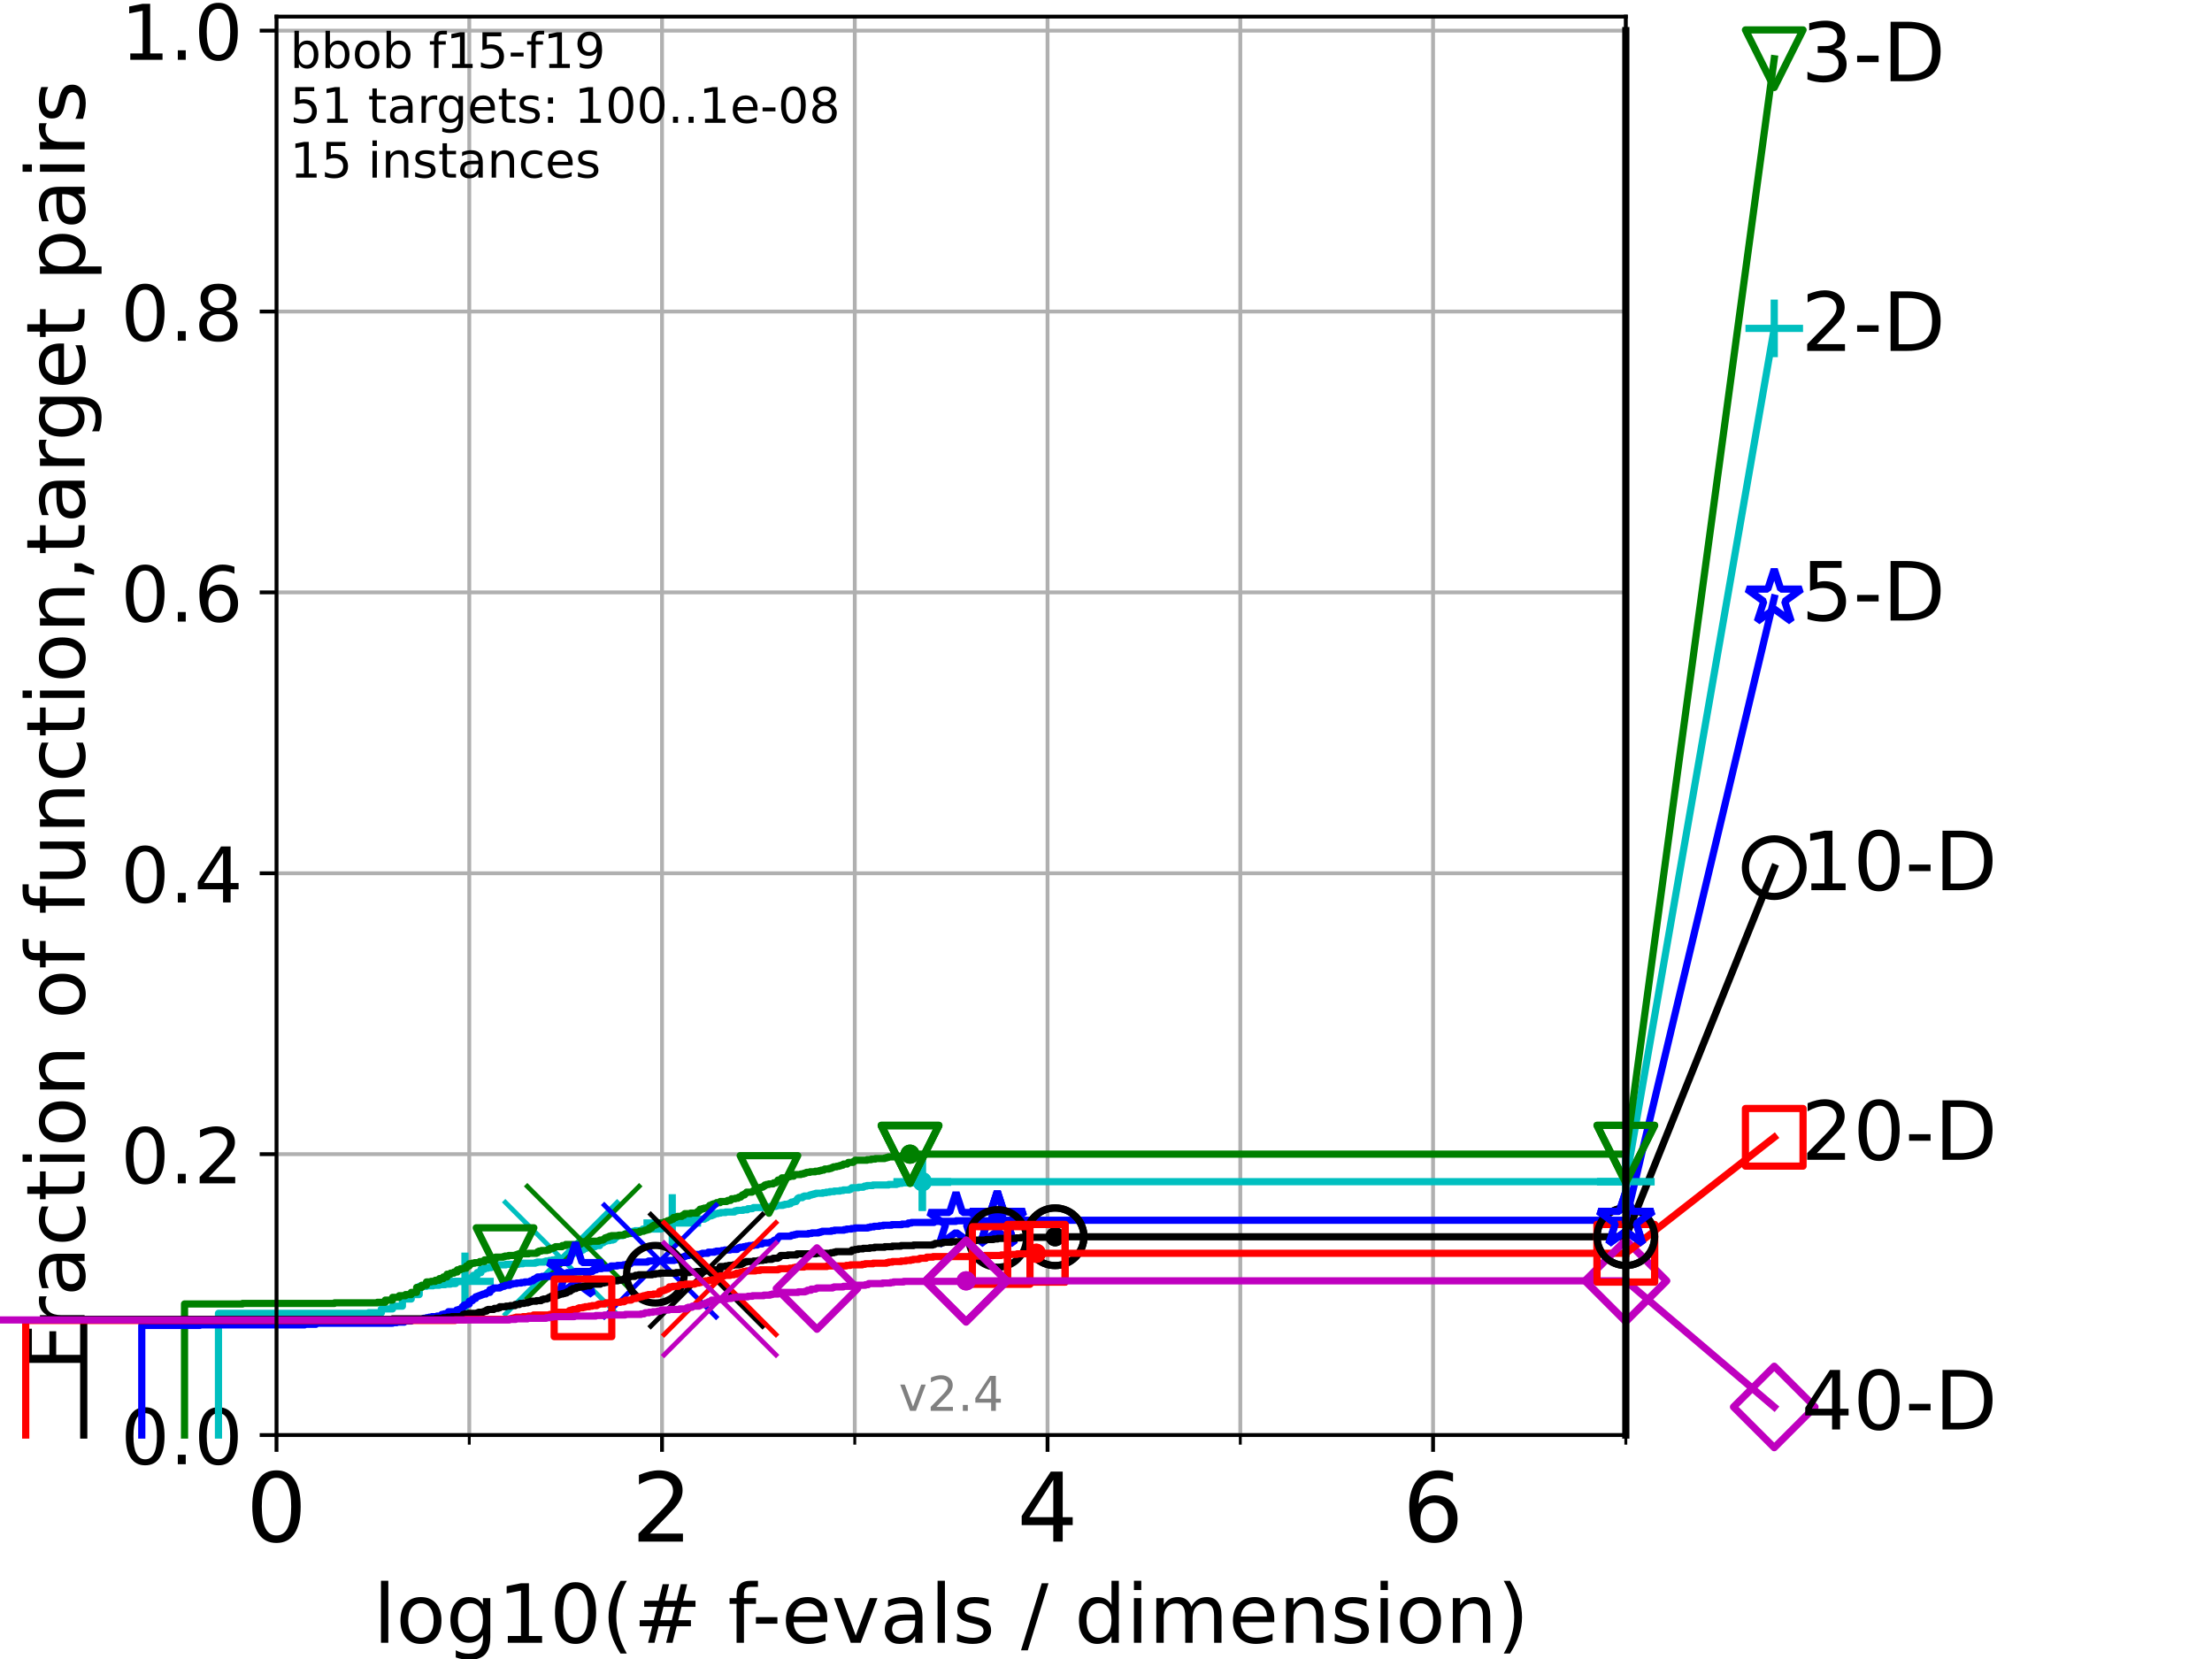 <?xml version="1.0" encoding="utf-8" standalone="no"?>
<!DOCTYPE svg PUBLIC "-//W3C//DTD SVG 1.1//EN"
  "http://www.w3.org/Graphics/SVG/1.1/DTD/svg11.dtd">
<!-- Created with matplotlib (https://matplotlib.org/) -->
<svg height="345.6pt" version="1.1" viewBox="0 0 460.8 345.6" width="460.8pt" xmlns="http://www.w3.org/2000/svg" xmlns:xlink="http://www.w3.org/1999/xlink">
 <defs>
  <style type="text/css">*{stroke-linecap:butt;stroke-linejoin:round;}</style>
 </defs>
 <g id="figure_1">
  <g id="patch_1">
   <path d="M 0 345.6 
L 460.8 345.6 
L 460.8 0 
L 0 0 
z
" style="fill:#ffffff;"/>
  </g>
  <g id="axes_1">
   <g id="patch_2">
    <path d="M 57.6 298.944 
L 338.688 298.944 
L 338.688 3.456 
L 57.6 3.456 
z
" style="fill:#ffffff;"/>
   </g>
   <g id="matplotlib.axis_1">
    <g id="xtick_1">
     <g id="line2d_1">
      <path clip-path="url(#pf08fff02cc)" d="M 57.6 298.944 
L 57.6 3.456 
" style="fill:none;stroke:#b0b0b0;stroke-linecap:square;stroke-width:0.8;"/>
     </g>
     <g id="line2d_2">
      <defs>
       <path d="M 0 0 
L 0 3.5 
" id="m74d28b6c4d" style="stroke:#000000;stroke-width:0.8;"/>
      </defs>
      <g>
       <use style="stroke:#000000;stroke-width:0.8;" x="57.6" xlink:href="#m74d28b6c4d" y="298.944"/>
      </g>
     </g>
     <g id="text_1">
      <!-- 0 -->
      <g transform="translate(51.237 321.141)scale(0.2 -0.2)">
       <defs>
        <path d="M 31.781 66.406 
Q 24.172 66.406 20.328 58.906 
Q 16.5 51.422 16.5 36.375 
Q 16.5 21.391 20.328 13.891 
Q 24.172 6.391 31.781 6.391 
Q 39.453 6.391 43.281 13.891 
Q 47.125 21.391 47.125 36.375 
Q 47.125 51.422 43.281 58.906 
Q 39.453 66.406 31.781 66.406 
z
M 31.781 74.219 
Q 44.047 74.219 50.516 64.516 
Q 56.984 54.828 56.984 36.375 
Q 56.984 17.969 50.516 8.266 
Q 44.047 -1.422 31.781 -1.422 
Q 19.531 -1.422 13.062 8.266 
Q 6.594 17.969 6.594 36.375 
Q 6.594 54.828 13.062 64.516 
Q 19.531 74.219 31.781 74.219 
z
" id="DejaVuSans-48"/>
       </defs>
       <use xlink:href="#DejaVuSans-48"/>
      </g>
     </g>
    </g>
    <g id="xtick_2">
     <g id="line2d_3">
      <path clip-path="url(#pf08fff02cc)" d="M 137.911 298.944 
L 137.911 3.456 
" style="fill:none;stroke:#b0b0b0;stroke-linecap:square;stroke-width:0.8;"/>
     </g>
     <g id="line2d_4">
      <g>
       <use style="stroke:#000000;stroke-width:0.8;" x="137.911" xlink:href="#m74d28b6c4d" y="298.944"/>
      </g>
     </g>
     <g id="text_2">
      <!-- 2 -->
      <g transform="translate(131.548 321.141)scale(0.2 -0.2)">
       <defs>
        <path d="M 19.188 8.297 
L 53.609 8.297 
L 53.609 0 
L 7.328 0 
L 7.328 8.297 
Q 12.938 14.109 22.625 23.891 
Q 32.328 33.688 34.812 36.531 
Q 39.547 41.844 41.422 45.531 
Q 43.312 49.219 43.312 52.781 
Q 43.312 58.594 39.234 62.25 
Q 35.156 65.922 28.609 65.922 
Q 23.969 65.922 18.812 64.312 
Q 13.672 62.703 7.812 59.422 
L 7.812 69.391 
Q 13.766 71.781 18.938 73 
Q 24.125 74.219 28.422 74.219 
Q 39.75 74.219 46.484 68.547 
Q 53.219 62.891 53.219 53.422 
Q 53.219 48.922 51.531 44.891 
Q 49.859 40.875 45.406 35.406 
Q 44.188 33.984 37.641 27.219 
Q 31.109 20.453 19.188 8.297 
z
" id="DejaVuSans-50"/>
       </defs>
       <use xlink:href="#DejaVuSans-50"/>
      </g>
     </g>
    </g>
    <g id="xtick_3">
     <g id="line2d_5">
      <path clip-path="url(#pf08fff02cc)" d="M 218.222 298.944 
L 218.222 3.456 
" style="fill:none;stroke:#b0b0b0;stroke-linecap:square;stroke-width:0.8;"/>
     </g>
     <g id="line2d_6">
      <g>
       <use style="stroke:#000000;stroke-width:0.8;" x="218.222" xlink:href="#m74d28b6c4d" y="298.944"/>
      </g>
     </g>
     <g id="text_3">
      <!-- 4 -->
      <g transform="translate(211.859 321.141)scale(0.2 -0.2)">
       <defs>
        <path d="M 37.797 64.312 
L 12.891 25.391 
L 37.797 25.391 
z
M 35.203 72.906 
L 47.609 72.906 
L 47.609 25.391 
L 58.016 25.391 
L 58.016 17.188 
L 47.609 17.188 
L 47.609 0 
L 37.797 0 
L 37.797 17.188 
L 4.891 17.188 
L 4.891 26.703 
z
" id="DejaVuSans-52"/>
       </defs>
       <use xlink:href="#DejaVuSans-52"/>
      </g>
     </g>
    </g>
    <g id="xtick_4">
     <g id="line2d_7">
      <path clip-path="url(#pf08fff02cc)" d="M 298.533 298.944 
L 298.533 3.456 
" style="fill:none;stroke:#b0b0b0;stroke-linecap:square;stroke-width:0.8;"/>
     </g>
     <g id="line2d_8">
      <g>
       <use style="stroke:#000000;stroke-width:0.8;" x="298.533" xlink:href="#m74d28b6c4d" y="298.944"/>
      </g>
     </g>
     <g id="text_4">
      <!-- 6 -->
      <g transform="translate(292.17 321.141)scale(0.2 -0.2)">
       <defs>
        <path d="M 33.016 40.375 
Q 26.375 40.375 22.484 35.828 
Q 18.609 31.297 18.609 23.391 
Q 18.609 15.531 22.484 10.953 
Q 26.375 6.391 33.016 6.391 
Q 39.656 6.391 43.531 10.953 
Q 47.406 15.531 47.406 23.391 
Q 47.406 31.297 43.531 35.828 
Q 39.656 40.375 33.016 40.375 
z
M 52.594 71.297 
L 52.594 62.312 
Q 48.875 64.062 45.094 64.984 
Q 41.312 65.922 37.594 65.922 
Q 27.828 65.922 22.672 59.328 
Q 17.531 52.734 16.797 39.406 
Q 19.672 43.656 24.016 45.922 
Q 28.375 48.188 33.594 48.188 
Q 44.578 48.188 50.953 41.516 
Q 57.328 34.859 57.328 23.391 
Q 57.328 12.156 50.688 5.359 
Q 44.047 -1.422 33.016 -1.422 
Q 20.359 -1.422 13.672 8.266 
Q 6.984 17.969 6.984 36.375 
Q 6.984 53.656 15.188 63.938 
Q 23.391 74.219 37.203 74.219 
Q 40.922 74.219 44.703 73.484 
Q 48.484 72.75 52.594 71.297 
z
" id="DejaVuSans-54"/>
       </defs>
       <use xlink:href="#DejaVuSans-54"/>
      </g>
     </g>
    </g>
    <g id="xtick_5">
     <g id="line2d_9">
      <path clip-path="url(#pf08fff02cc)" d="M 97.755 298.944 
L 97.755 3.456 
" style="fill:none;stroke:#b0b0b0;stroke-linecap:square;stroke-width:0.8;"/>
     </g>
     <g id="line2d_10">
      <defs>
       <path d="M 0 0 
L 0 2 
" id="me85643ddc8" style="stroke:#000000;stroke-width:0.6;"/>
      </defs>
      <g>
       <use style="stroke:#000000;stroke-width:0.6;" x="97.755" xlink:href="#me85643ddc8" y="298.944"/>
      </g>
     </g>
    </g>
    <g id="xtick_6">
     <g id="line2d_11">
      <path clip-path="url(#pf08fff02cc)" d="M 178.066 298.944 
L 178.066 3.456 
" style="fill:none;stroke:#b0b0b0;stroke-linecap:square;stroke-width:0.8;"/>
     </g>
     <g id="line2d_12">
      <g>
       <use style="stroke:#000000;stroke-width:0.6;" x="178.066" xlink:href="#me85643ddc8" y="298.944"/>
      </g>
     </g>
    </g>
    <g id="xtick_7">
     <g id="line2d_13">
      <path clip-path="url(#pf08fff02cc)" d="M 258.377 298.944 
L 258.377 3.456 
" style="fill:none;stroke:#b0b0b0;stroke-linecap:square;stroke-width:0.8;"/>
     </g>
     <g id="line2d_14">
      <g>
       <use style="stroke:#000000;stroke-width:0.6;" x="258.377" xlink:href="#me85643ddc8" y="298.944"/>
      </g>
     </g>
    </g>
    <g id="xtick_8">
     <g id="line2d_15">
      <path clip-path="url(#pf08fff02cc)" d="M 338.688 298.944 
L 338.688 3.456 
" style="fill:none;stroke:#b0b0b0;stroke-linecap:square;stroke-width:0.8;"/>
     </g>
     <g id="line2d_16">
      <g>
       <use style="stroke:#000000;stroke-width:0.6;" x="338.688" xlink:href="#me85643ddc8" y="298.944"/>
      </g>
     </g>
    </g>
    <g id="text_5">
     <!-- log10(# f-evals / dimension) -->
     <g transform="translate(77.764 342.218)scale(0.17 -0.17)">
      <defs>
       <path d="M 9.422 75.984 
L 18.406 75.984 
L 18.406 0 
L 9.422 0 
z
" id="DejaVuSans-108"/>
       <path d="M 30.609 48.391 
Q 23.391 48.391 19.188 42.75 
Q 14.984 37.109 14.984 27.297 
Q 14.984 17.484 19.156 11.844 
Q 23.344 6.203 30.609 6.203 
Q 37.797 6.203 41.984 11.859 
Q 46.188 17.531 46.188 27.297 
Q 46.188 37.016 41.984 42.703 
Q 37.797 48.391 30.609 48.391 
z
M 30.609 56 
Q 42.328 56 49.016 48.375 
Q 55.719 40.766 55.719 27.297 
Q 55.719 13.875 49.016 6.219 
Q 42.328 -1.422 30.609 -1.422 
Q 18.844 -1.422 12.172 6.219 
Q 5.516 13.875 5.516 27.297 
Q 5.516 40.766 12.172 48.375 
Q 18.844 56 30.609 56 
z
" id="DejaVuSans-111"/>
       <path d="M 45.406 27.984 
Q 45.406 37.75 41.375 43.109 
Q 37.359 48.484 30.078 48.484 
Q 22.859 48.484 18.828 43.109 
Q 14.797 37.75 14.797 27.984 
Q 14.797 18.266 18.828 12.891 
Q 22.859 7.516 30.078 7.516 
Q 37.359 7.516 41.375 12.891 
Q 45.406 18.266 45.406 27.984 
z
M 54.391 6.781 
Q 54.391 -7.172 48.188 -13.984 
Q 42 -20.797 29.203 -20.797 
Q 24.469 -20.797 20.266 -20.094 
Q 16.062 -19.391 12.109 -17.922 
L 12.109 -9.188 
Q 16.062 -11.328 19.922 -12.344 
Q 23.781 -13.375 27.781 -13.375 
Q 36.625 -13.375 41.016 -8.766 
Q 45.406 -4.156 45.406 5.172 
L 45.406 9.625 
Q 42.625 4.781 38.281 2.391 
Q 33.938 0 27.875 0 
Q 17.828 0 11.672 7.656 
Q 5.516 15.328 5.516 27.984 
Q 5.516 40.672 11.672 48.328 
Q 17.828 56 27.875 56 
Q 33.938 56 38.281 53.609 
Q 42.625 51.219 45.406 46.391 
L 45.406 54.688 
L 54.391 54.688 
z
" id="DejaVuSans-103"/>
       <path d="M 12.406 8.297 
L 28.516 8.297 
L 28.516 63.922 
L 10.984 60.406 
L 10.984 69.391 
L 28.422 72.906 
L 38.281 72.906 
L 38.281 8.297 
L 54.391 8.297 
L 54.391 0 
L 12.406 0 
z
" id="DejaVuSans-49"/>
       <path d="M 31 75.875 
Q 24.469 64.656 21.281 53.656 
Q 18.109 42.672 18.109 31.391 
Q 18.109 20.125 21.312 9.062 
Q 24.516 -2 31 -13.188 
L 23.188 -13.188 
Q 15.875 -1.703 12.234 9.375 
Q 8.594 20.453 8.594 31.391 
Q 8.594 42.281 12.203 53.312 
Q 15.828 64.359 23.188 75.875 
z
" id="DejaVuSans-40"/>
       <path d="M 51.125 44 
L 36.922 44 
L 32.812 27.688 
L 47.125 27.688 
z
M 43.797 71.781 
L 38.719 51.516 
L 52.984 51.516 
L 58.109 71.781 
L 65.922 71.781 
L 60.891 51.516 
L 76.125 51.516 
L 76.125 44 
L 58.984 44 
L 54.984 27.688 
L 70.516 27.688 
L 70.516 20.219 
L 53.078 20.219 
L 48 0 
L 40.188 0 
L 45.219 20.219 
L 30.906 20.219 
L 25.875 0 
L 18.016 0 
L 23.094 20.219 
L 7.719 20.219 
L 7.719 27.688 
L 24.906 27.688 
L 29 44 
L 13.281 44 
L 13.281 51.516 
L 30.906 51.516 
L 35.891 71.781 
z
" id="DejaVuSans-35"/>
       <path id="DejaVuSans-32"/>
       <path d="M 37.109 75.984 
L 37.109 68.5 
L 28.516 68.5 
Q 23.688 68.5 21.797 66.547 
Q 19.922 64.594 19.922 59.516 
L 19.922 54.688 
L 34.719 54.688 
L 34.719 47.703 
L 19.922 47.703 
L 19.922 0 
L 10.891 0 
L 10.891 47.703 
L 2.297 47.703 
L 2.297 54.688 
L 10.891 54.688 
L 10.891 58.5 
Q 10.891 67.625 15.141 71.797 
Q 19.391 75.984 28.609 75.984 
z
" id="DejaVuSans-102"/>
       <path d="M 4.891 31.391 
L 31.203 31.391 
L 31.203 23.391 
L 4.891 23.391 
z
" id="DejaVuSans-45"/>
       <path d="M 56.203 29.594 
L 56.203 25.203 
L 14.891 25.203 
Q 15.484 15.922 20.484 11.062 
Q 25.484 6.203 34.422 6.203 
Q 39.594 6.203 44.453 7.469 
Q 49.312 8.734 54.109 11.281 
L 54.109 2.781 
Q 49.266 0.734 44.188 -0.344 
Q 39.109 -1.422 33.891 -1.422 
Q 20.797 -1.422 13.156 6.188 
Q 5.516 13.812 5.516 26.812 
Q 5.516 40.234 12.766 48.109 
Q 20.016 56 32.328 56 
Q 43.359 56 49.781 48.891 
Q 56.203 41.797 56.203 29.594 
z
M 47.219 32.234 
Q 47.125 39.594 43.094 43.984 
Q 39.062 48.391 32.422 48.391 
Q 24.906 48.391 20.391 44.141 
Q 15.875 39.891 15.188 32.172 
z
" id="DejaVuSans-101"/>
       <path d="M 2.984 54.688 
L 12.5 54.688 
L 29.594 8.797 
L 46.688 54.688 
L 56.203 54.688 
L 35.688 0 
L 23.484 0 
z
" id="DejaVuSans-118"/>
       <path d="M 34.281 27.484 
Q 23.391 27.484 19.188 25 
Q 14.984 22.516 14.984 16.5 
Q 14.984 11.719 18.141 8.906 
Q 21.297 6.109 26.703 6.109 
Q 34.188 6.109 38.703 11.406 
Q 43.219 16.703 43.219 25.484 
L 43.219 27.484 
z
M 52.203 31.203 
L 52.203 0 
L 43.219 0 
L 43.219 8.297 
Q 40.141 3.328 35.547 0.953 
Q 30.953 -1.422 24.312 -1.422 
Q 15.922 -1.422 10.953 3.297 
Q 6 8.016 6 15.922 
Q 6 25.141 12.172 29.828 
Q 18.359 34.516 30.609 34.516 
L 43.219 34.516 
L 43.219 35.406 
Q 43.219 41.609 39.141 45 
Q 35.062 48.391 27.688 48.391 
Q 23 48.391 18.547 47.266 
Q 14.109 46.141 10.016 43.891 
L 10.016 52.203 
Q 14.938 54.109 19.578 55.047 
Q 24.219 56 28.609 56 
Q 40.484 56 46.344 49.844 
Q 52.203 43.703 52.203 31.203 
z
" id="DejaVuSans-97"/>
       <path d="M 44.281 53.078 
L 44.281 44.578 
Q 40.484 46.531 36.375 47.5 
Q 32.281 48.484 27.875 48.484 
Q 21.188 48.484 17.844 46.438 
Q 14.5 44.391 14.5 40.281 
Q 14.5 37.156 16.891 35.375 
Q 19.281 33.594 26.516 31.984 
L 29.594 31.297 
Q 39.156 29.25 43.188 25.516 
Q 47.219 21.781 47.219 15.094 
Q 47.219 7.469 41.188 3.016 
Q 35.156 -1.422 24.609 -1.422 
Q 20.219 -1.422 15.453 -0.562 
Q 10.688 0.297 5.422 2 
L 5.422 11.281 
Q 10.406 8.688 15.234 7.391 
Q 20.062 6.109 24.812 6.109 
Q 31.156 6.109 34.562 8.281 
Q 37.984 10.453 37.984 14.406 
Q 37.984 18.062 35.516 20.016 
Q 33.062 21.969 24.703 23.781 
L 21.578 24.516 
Q 13.234 26.266 9.516 29.906 
Q 5.812 33.547 5.812 39.891 
Q 5.812 47.609 11.281 51.797 
Q 16.75 56 26.812 56 
Q 31.781 56 36.172 55.266 
Q 40.578 54.547 44.281 53.078 
z
" id="DejaVuSans-115"/>
       <path d="M 25.391 72.906 
L 33.688 72.906 
L 8.297 -9.281 
L 0 -9.281 
z
" id="DejaVuSans-47"/>
       <path d="M 45.406 46.391 
L 45.406 75.984 
L 54.391 75.984 
L 54.391 0 
L 45.406 0 
L 45.406 8.203 
Q 42.578 3.328 38.25 0.953 
Q 33.938 -1.422 27.875 -1.422 
Q 17.969 -1.422 11.734 6.484 
Q 5.516 14.406 5.516 27.297 
Q 5.516 40.188 11.734 48.094 
Q 17.969 56 27.875 56 
Q 33.938 56 38.25 53.625 
Q 42.578 51.266 45.406 46.391 
z
M 14.797 27.297 
Q 14.797 17.391 18.875 11.75 
Q 22.953 6.109 30.078 6.109 
Q 37.203 6.109 41.297 11.75 
Q 45.406 17.391 45.406 27.297 
Q 45.406 37.203 41.297 42.844 
Q 37.203 48.484 30.078 48.484 
Q 22.953 48.484 18.875 42.844 
Q 14.797 37.203 14.797 27.297 
z
" id="DejaVuSans-100"/>
       <path d="M 9.422 54.688 
L 18.406 54.688 
L 18.406 0 
L 9.422 0 
z
M 9.422 75.984 
L 18.406 75.984 
L 18.406 64.594 
L 9.422 64.594 
z
" id="DejaVuSans-105"/>
       <path d="M 52 44.188 
Q 55.375 50.25 60.062 53.125 
Q 64.75 56 71.094 56 
Q 79.641 56 84.281 50.016 
Q 88.922 44.047 88.922 33.016 
L 88.922 0 
L 79.891 0 
L 79.891 32.719 
Q 79.891 40.578 77.094 44.375 
Q 74.312 48.188 68.609 48.188 
Q 61.625 48.188 57.562 43.547 
Q 53.516 38.922 53.516 30.906 
L 53.516 0 
L 44.484 0 
L 44.484 32.719 
Q 44.484 40.625 41.703 44.406 
Q 38.922 48.188 33.109 48.188 
Q 26.219 48.188 22.156 43.531 
Q 18.109 38.875 18.109 30.906 
L 18.109 0 
L 9.078 0 
L 9.078 54.688 
L 18.109 54.688 
L 18.109 46.188 
Q 21.188 51.219 25.484 53.609 
Q 29.781 56 35.688 56 
Q 41.656 56 45.828 52.969 
Q 50 49.953 52 44.188 
z
" id="DejaVuSans-109"/>
       <path d="M 54.891 33.016 
L 54.891 0 
L 45.906 0 
L 45.906 32.719 
Q 45.906 40.484 42.875 44.328 
Q 39.844 48.188 33.797 48.188 
Q 26.516 48.188 22.312 43.547 
Q 18.109 38.922 18.109 30.906 
L 18.109 0 
L 9.078 0 
L 9.078 54.688 
L 18.109 54.688 
L 18.109 46.188 
Q 21.344 51.125 25.703 53.562 
Q 30.078 56 35.797 56 
Q 45.219 56 50.047 50.172 
Q 54.891 44.344 54.891 33.016 
z
" id="DejaVuSans-110"/>
       <path d="M 8.016 75.875 
L 15.828 75.875 
Q 23.141 64.359 26.781 53.312 
Q 30.422 42.281 30.422 31.391 
Q 30.422 20.453 26.781 9.375 
Q 23.141 -1.703 15.828 -13.188 
L 8.016 -13.188 
Q 14.5 -2 17.703 9.062 
Q 20.906 20.125 20.906 31.391 
Q 20.906 42.672 17.703 53.656 
Q 14.5 64.656 8.016 75.875 
z
" id="DejaVuSans-41"/>
      </defs>
      <use xlink:href="#DejaVuSans-108"/>
      <use x="27.783" xlink:href="#DejaVuSans-111"/>
      <use x="88.965" xlink:href="#DejaVuSans-103"/>
      <use x="152.441" xlink:href="#DejaVuSans-49"/>
      <use x="216.064" xlink:href="#DejaVuSans-48"/>
      <use x="279.688" xlink:href="#DejaVuSans-40"/>
      <use x="318.701" xlink:href="#DejaVuSans-35"/>
      <use x="402.49" xlink:href="#DejaVuSans-32"/>
      <use x="434.277" xlink:href="#DejaVuSans-102"/>
      <use x="463.982" xlink:href="#DejaVuSans-45"/>
      <use x="500.066" xlink:href="#DejaVuSans-101"/>
      <use x="561.59" xlink:href="#DejaVuSans-118"/>
      <use x="620.77" xlink:href="#DejaVuSans-97"/>
      <use x="682.049" xlink:href="#DejaVuSans-108"/>
      <use x="709.832" xlink:href="#DejaVuSans-115"/>
      <use x="761.932" xlink:href="#DejaVuSans-32"/>
      <use x="793.719" xlink:href="#DejaVuSans-47"/>
      <use x="827.41" xlink:href="#DejaVuSans-32"/>
      <use x="859.197" xlink:href="#DejaVuSans-100"/>
      <use x="922.674" xlink:href="#DejaVuSans-105"/>
      <use x="950.457" xlink:href="#DejaVuSans-109"/>
      <use x="1047.869" xlink:href="#DejaVuSans-101"/>
      <use x="1109.393" xlink:href="#DejaVuSans-110"/>
      <use x="1172.771" xlink:href="#DejaVuSans-115"/>
      <use x="1224.871" xlink:href="#DejaVuSans-105"/>
      <use x="1252.654" xlink:href="#DejaVuSans-111"/>
      <use x="1313.836" xlink:href="#DejaVuSans-110"/>
      <use x="1377.215" xlink:href="#DejaVuSans-41"/>
     </g>
    </g>
   </g>
   <g id="matplotlib.axis_2">
    <g id="ytick_1">
     <g id="line2d_17">
      <path clip-path="url(#pf08fff02cc)" d="M 57.6 298.944 
L 338.688 298.944 
" style="fill:none;stroke:#b0b0b0;stroke-linecap:square;stroke-width:0.8;"/>
     </g>
     <g id="line2d_18">
      <defs>
       <path d="M 0 0 
L -3.5 0 
" id="m49a3c00801" style="stroke:#000000;stroke-width:0.8;"/>
      </defs>
      <g>
       <use style="stroke:#000000;stroke-width:0.8;" x="57.6" xlink:href="#m49a3c00801" y="298.944"/>
      </g>
     </g>
     <g id="text_6">
      <!-- 0.0 -->
      <g transform="translate(25.155 305.023)scale(0.16 -0.16)">
       <defs>
        <path d="M 10.688 12.406 
L 21 12.406 
L 21 0 
L 10.688 0 
z
" id="DejaVuSans-46"/>
       </defs>
       <use xlink:href="#DejaVuSans-48"/>
       <use x="63.623" xlink:href="#DejaVuSans-46"/>
       <use x="95.41" xlink:href="#DejaVuSans-48"/>
      </g>
     </g>
    </g>
    <g id="ytick_2">
     <g id="line2d_19">
      <path clip-path="url(#pf08fff02cc)" d="M 57.6 240.432 
L 338.688 240.432 
" style="fill:none;stroke:#b0b0b0;stroke-linecap:square;stroke-width:0.8;"/>
     </g>
     <g id="line2d_20">
      <g>
       <use style="stroke:#000000;stroke-width:0.8;" x="57.6" xlink:href="#m49a3c00801" y="240.432"/>
      </g>
     </g>
     <g id="text_7">
      <!-- 0.2 -->
      <g transform="translate(25.155 246.51)scale(0.16 -0.16)">
       <use xlink:href="#DejaVuSans-48"/>
       <use x="63.623" xlink:href="#DejaVuSans-46"/>
       <use x="95.41" xlink:href="#DejaVuSans-50"/>
      </g>
     </g>
    </g>
    <g id="ytick_3">
     <g id="line2d_21">
      <path clip-path="url(#pf08fff02cc)" d="M 57.6 181.919 
L 338.688 181.919 
" style="fill:none;stroke:#b0b0b0;stroke-linecap:square;stroke-width:0.8;"/>
     </g>
     <g id="line2d_22">
      <g>
       <use style="stroke:#000000;stroke-width:0.8;" x="57.6" xlink:href="#m49a3c00801" y="181.919"/>
      </g>
     </g>
     <g id="text_8">
      <!-- 0.4 -->
      <g transform="translate(25.155 187.998)scale(0.16 -0.16)">
       <use xlink:href="#DejaVuSans-48"/>
       <use x="63.623" xlink:href="#DejaVuSans-46"/>
       <use x="95.41" xlink:href="#DejaVuSans-52"/>
      </g>
     </g>
    </g>
    <g id="ytick_4">
     <g id="line2d_23">
      <path clip-path="url(#pf08fff02cc)" d="M 57.6 123.407 
L 338.688 123.407 
" style="fill:none;stroke:#b0b0b0;stroke-linecap:square;stroke-width:0.8;"/>
     </g>
     <g id="line2d_24">
      <g>
       <use style="stroke:#000000;stroke-width:0.8;" x="57.6" xlink:href="#m49a3c00801" y="123.407"/>
      </g>
     </g>
     <g id="text_9">
      <!-- 0.6 -->
      <g transform="translate(25.155 129.485)scale(0.16 -0.16)">
       <use xlink:href="#DejaVuSans-48"/>
       <use x="63.623" xlink:href="#DejaVuSans-46"/>
       <use x="95.41" xlink:href="#DejaVuSans-54"/>
      </g>
     </g>
    </g>
    <g id="ytick_5">
     <g id="line2d_25">
      <path clip-path="url(#pf08fff02cc)" d="M 57.6 64.894 
L 338.688 64.894 
" style="fill:none;stroke:#b0b0b0;stroke-linecap:square;stroke-width:0.8;"/>
     </g>
     <g id="line2d_26">
      <g>
       <use style="stroke:#000000;stroke-width:0.8;" x="57.6" xlink:href="#m49a3c00801" y="64.894"/>
      </g>
     </g>
     <g id="text_10">
      <!-- 0.8 -->
      <g transform="translate(25.155 70.973)scale(0.16 -0.16)">
       <defs>
        <path d="M 31.781 34.625 
Q 24.75 34.625 20.719 30.859 
Q 16.703 27.094 16.703 20.516 
Q 16.703 13.922 20.719 10.156 
Q 24.75 6.391 31.781 6.391 
Q 38.812 6.391 42.859 10.172 
Q 46.922 13.969 46.922 20.516 
Q 46.922 27.094 42.891 30.859 
Q 38.875 34.625 31.781 34.625 
z
M 21.922 38.812 
Q 15.578 40.375 12.031 44.719 
Q 8.5 49.078 8.5 55.328 
Q 8.5 64.062 14.719 69.141 
Q 20.953 74.219 31.781 74.219 
Q 42.672 74.219 48.875 69.141 
Q 55.078 64.062 55.078 55.328 
Q 55.078 49.078 51.531 44.719 
Q 48 40.375 41.703 38.812 
Q 48.828 37.156 52.797 32.312 
Q 56.781 27.484 56.781 20.516 
Q 56.781 9.906 50.312 4.234 
Q 43.844 -1.422 31.781 -1.422 
Q 19.734 -1.422 13.25 4.234 
Q 6.781 9.906 6.781 20.516 
Q 6.781 27.484 10.781 32.312 
Q 14.797 37.156 21.922 38.812 
z
M 18.312 54.391 
Q 18.312 48.734 21.844 45.562 
Q 25.391 42.391 31.781 42.391 
Q 38.141 42.391 41.719 45.562 
Q 45.312 48.734 45.312 54.391 
Q 45.312 60.062 41.719 63.234 
Q 38.141 66.406 31.781 66.406 
Q 25.391 66.406 21.844 63.234 
Q 18.312 60.062 18.312 54.391 
z
" id="DejaVuSans-56"/>
       </defs>
       <use xlink:href="#DejaVuSans-48"/>
       <use x="63.623" xlink:href="#DejaVuSans-46"/>
       <use x="95.41" xlink:href="#DejaVuSans-56"/>
      </g>
     </g>
    </g>
    <g id="ytick_6">
     <g id="line2d_27">
      <path clip-path="url(#pf08fff02cc)" d="M 57.6 6.382 
L 338.688 6.382 
" style="fill:none;stroke:#b0b0b0;stroke-linecap:square;stroke-width:0.8;"/>
     </g>
     <g id="line2d_28">
      <g>
       <use style="stroke:#000000;stroke-width:0.8;" x="57.6" xlink:href="#m49a3c00801" y="6.382"/>
      </g>
     </g>
     <g id="text_11">
      <!-- 1.0 -->
      <g transform="translate(25.155 12.46)scale(0.16 -0.16)">
       <use xlink:href="#DejaVuSans-49"/>
       <use x="63.623" xlink:href="#DejaVuSans-46"/>
       <use x="95.41" xlink:href="#DejaVuSans-48"/>
      </g>
     </g>
    </g>
    <g id="text_12">
     <!-- Fraction of function,target pairs -->
     <g transform="translate(17.62 285.585)rotate(-90)scale(0.17 -0.17)">
      <defs>
       <path d="M 9.812 72.906 
L 51.703 72.906 
L 51.703 64.594 
L 19.672 64.594 
L 19.672 43.109 
L 48.578 43.109 
L 48.578 34.812 
L 19.672 34.812 
L 19.672 0 
L 9.812 0 
z
" id="DejaVuSans-70"/>
       <path d="M 41.109 46.297 
Q 39.594 47.172 37.812 47.578 
Q 36.031 48 33.891 48 
Q 26.266 48 22.188 43.047 
Q 18.109 38.094 18.109 28.812 
L 18.109 0 
L 9.078 0 
L 9.078 54.688 
L 18.109 54.688 
L 18.109 46.188 
Q 20.953 51.172 25.484 53.578 
Q 30.031 56 36.531 56 
Q 37.453 56 38.578 55.875 
Q 39.703 55.766 41.062 55.516 
z
" id="DejaVuSans-114"/>
       <path d="M 48.781 52.594 
L 48.781 44.188 
Q 44.969 46.297 41.141 47.344 
Q 37.312 48.391 33.406 48.391 
Q 24.656 48.391 19.812 42.844 
Q 14.984 37.312 14.984 27.297 
Q 14.984 17.281 19.812 11.734 
Q 24.656 6.203 33.406 6.203 
Q 37.312 6.203 41.141 7.25 
Q 44.969 8.297 48.781 10.406 
L 48.781 2.094 
Q 45.016 0.344 40.984 -0.531 
Q 36.969 -1.422 32.422 -1.422 
Q 20.062 -1.422 12.781 6.344 
Q 5.516 14.109 5.516 27.297 
Q 5.516 40.672 12.859 48.328 
Q 20.219 56 33.016 56 
Q 37.156 56 41.109 55.141 
Q 45.062 54.297 48.781 52.594 
z
" id="DejaVuSans-99"/>
       <path d="M 18.312 70.219 
L 18.312 54.688 
L 36.812 54.688 
L 36.812 47.703 
L 18.312 47.703 
L 18.312 18.016 
Q 18.312 11.328 20.141 9.422 
Q 21.969 7.516 27.594 7.516 
L 36.812 7.516 
L 36.812 0 
L 27.594 0 
Q 17.188 0 13.234 3.875 
Q 9.281 7.766 9.281 18.016 
L 9.281 47.703 
L 2.688 47.703 
L 2.688 54.688 
L 9.281 54.688 
L 9.281 70.219 
z
" id="DejaVuSans-116"/>
       <path d="M 8.5 21.578 
L 8.5 54.688 
L 17.484 54.688 
L 17.484 21.922 
Q 17.484 14.156 20.5 10.266 
Q 23.531 6.391 29.594 6.391 
Q 36.859 6.391 41.078 11.031 
Q 45.312 15.672 45.312 23.688 
L 45.312 54.688 
L 54.297 54.688 
L 54.297 0 
L 45.312 0 
L 45.312 8.406 
Q 42.047 3.422 37.719 1 
Q 33.406 -1.422 27.688 -1.422 
Q 18.266 -1.422 13.375 4.438 
Q 8.5 10.297 8.5 21.578 
z
M 31.109 56 
z
" id="DejaVuSans-117"/>
       <path d="M 11.719 12.406 
L 22.016 12.406 
L 22.016 4 
L 14.016 -11.625 
L 7.719 -11.625 
L 11.719 4 
z
" id="DejaVuSans-44"/>
       <path d="M 18.109 8.203 
L 18.109 -20.797 
L 9.078 -20.797 
L 9.078 54.688 
L 18.109 54.688 
L 18.109 46.391 
Q 20.953 51.266 25.266 53.625 
Q 29.594 56 35.594 56 
Q 45.562 56 51.781 48.094 
Q 58.016 40.188 58.016 27.297 
Q 58.016 14.406 51.781 6.484 
Q 45.562 -1.422 35.594 -1.422 
Q 29.594 -1.422 25.266 0.953 
Q 20.953 3.328 18.109 8.203 
z
M 48.688 27.297 
Q 48.688 37.203 44.609 42.844 
Q 40.531 48.484 33.406 48.484 
Q 26.266 48.484 22.188 42.844 
Q 18.109 37.203 18.109 27.297 
Q 18.109 17.391 22.188 11.75 
Q 26.266 6.109 33.406 6.109 
Q 40.531 6.109 44.609 11.75 
Q 48.688 17.391 48.688 27.297 
z
" id="DejaVuSans-112"/>
      </defs>
      <use xlink:href="#DejaVuSans-70"/>
      <use x="50.27" xlink:href="#DejaVuSans-114"/>
      <use x="91.383" xlink:href="#DejaVuSans-97"/>
      <use x="152.662" xlink:href="#DejaVuSans-99"/>
      <use x="207.643" xlink:href="#DejaVuSans-116"/>
      <use x="246.852" xlink:href="#DejaVuSans-105"/>
      <use x="274.635" xlink:href="#DejaVuSans-111"/>
      <use x="335.816" xlink:href="#DejaVuSans-110"/>
      <use x="399.195" xlink:href="#DejaVuSans-32"/>
      <use x="430.982" xlink:href="#DejaVuSans-111"/>
      <use x="492.164" xlink:href="#DejaVuSans-102"/>
      <use x="527.369" xlink:href="#DejaVuSans-32"/>
      <use x="559.156" xlink:href="#DejaVuSans-102"/>
      <use x="594.361" xlink:href="#DejaVuSans-117"/>
      <use x="657.74" xlink:href="#DejaVuSans-110"/>
      <use x="721.119" xlink:href="#DejaVuSans-99"/>
      <use x="776.1" xlink:href="#DejaVuSans-116"/>
      <use x="815.309" xlink:href="#DejaVuSans-105"/>
      <use x="843.092" xlink:href="#DejaVuSans-111"/>
      <use x="904.273" xlink:href="#DejaVuSans-110"/>
      <use x="967.652" xlink:href="#DejaVuSans-44"/>
      <use x="999.439" xlink:href="#DejaVuSans-116"/>
      <use x="1038.648" xlink:href="#DejaVuSans-97"/>
      <use x="1099.928" xlink:href="#DejaVuSans-114"/>
      <use x="1139.291" xlink:href="#DejaVuSans-103"/>
      <use x="1202.768" xlink:href="#DejaVuSans-101"/>
      <use x="1264.291" xlink:href="#DejaVuSans-116"/>
      <use x="1303.5" xlink:href="#DejaVuSans-32"/>
      <use x="1335.287" xlink:href="#DejaVuSans-112"/>
      <use x="1398.764" xlink:href="#DejaVuSans-97"/>
      <use x="1460.043" xlink:href="#DejaVuSans-105"/>
      <use x="1487.826" xlink:href="#DejaVuSans-114"/>
      <use x="1528.939" xlink:href="#DejaVuSans-115"/>
     </g>
    </g>
   </g>
   <g id="line2d_29">
    <defs>
     <path d="M 0 1.5 
C 0.398 1.5 0.779 1.342 1.061 1.061 
C 1.342 0.779 1.5 0.398 1.5 0 
C 1.5 -0.398 1.342 -0.779 1.061 -1.061 
C 0.779 -1.342 0.398 -1.5 0 -1.5 
C -0.398 -1.5 -0.779 -1.342 -1.061 -1.061 
C -1.342 -0.779 -1.5 -0.398 -1.5 0 
C -1.5 0.398 -1.342 0.779 -1.061 1.061 
C -0.779 1.342 -0.398 1.5 0 1.5 
z
" id="ma805b60ba5" style="stroke:#00bfbf;"/>
    </defs>
    <g>
     <use style="fill:#00bfbf;stroke:#00bfbf;" x="192.131" xlink:href="#ma805b60ba5" y="246.168"/>
     <use style="fill:#00bfbf;stroke:#00bfbf;" x="192.131" xlink:href="#ma805b60ba5" y="246.168"/>
    </g>
   </g>
   <g id="line2d_30">
    <path d="M 45.512 298.944 
L 45.512 273.589 
L 76.759 273.589 
L 76.759 273.474 
L 79.447 273.474 
L 79.447 272.671 
L 81.776 272.671 
L 81.776 272.097 
L 83.83 272.097 
L 83.83 270.606 
L 85.667 270.606 
L 85.667 269.688 
L 87.33 269.688 
L 87.33 267.967 
L 88.847 267.967 
L 88.847 267.852 
L 90.243 267.852 
L 90.243 267.737 
L 91.535 267.737 
L 91.535 267.623 
L 92.738 267.623 
L 92.738 267.508 
L 93.864 267.508 
L 93.864 267.393 
L 94.921 267.393 
L 94.921 266.934 
L 96.861 266.934 
L 96.861 266.475 
L 97.755 266.475 
L 97.755 266.246 
L 98.606 266.246 
L 98.606 265.672 
L 99.418 265.672 
L 99.418 265.099 
L 100.193 265.099 
L 100.193 264.41 
L 100.935 264.41 
L 100.935 264.181 
L 101.647 264.181 
L 101.647 264.066 
L 102.331 264.066 
L 102.331 263.722 
L 102.989 263.722 
L 102.989 263.607 
L 103.623 263.607 
L 103.623 263.492 
L 105.398 263.492 
L 105.398 263.378 
L 108.006 263.378 
L 108.006 263.263 
L 108.949 263.263 
L 108.949 263.148 
L 111.506 263.148 
L 111.506 263.033 
L 111.897 263.033 
L 111.897 262.919 
L 113.383 262.919 
L 113.383 262.804 
L 113.735 262.804 
L 113.735 262.689 
L 114.419 262.689 
L 114.419 262.574 
L 115.077 262.574 
L 115.077 262.46 
L 115.711 262.46 
L 115.711 262.345 
L 116.621 262.345 
L 116.621 262.116 
L 117.486 262.116 
L 117.486 262.001 
L 117.765 262.001 
L 117.765 261.771 
L 118.04 261.771 
L 118.04 261.542 
L 118.577 261.542 
L 118.577 261.427 
L 119.097 261.427 
L 119.097 261.198 
L 119.352 261.198 
L 119.352 261.083 
L 119.603 261.083 
L 119.603 260.739 
L 119.85 260.739 
L 119.85 260.624 
L 121.037 260.624 
L 121.037 260.395 
L 121.49 260.395 
L 121.49 260.165 
L 121.712 260.165 
L 121.712 260.05 
L 122.148 260.05 
L 122.148 259.936 
L 122.362 259.936 
L 122.362 259.821 
L 122.573 259.821 
L 122.573 259.706 
L 123.985 259.706 
L 123.985 259.477 
L 124.928 259.477 
L 124.928 259.018 
L 125.292 259.018 
L 125.292 258.903 
L 125.648 258.903 
L 125.648 258.788 
L 125.823 258.788 
L 125.823 258.674 
L 125.996 258.674 
L 125.996 258.559 
L 126.338 258.559 
L 126.338 258.444 
L 127.003 258.444 
L 127.003 258.329 
L 127.643 258.329 
L 127.643 258.215 
L 127.954 258.215 
L 127.954 257.985 
L 128.108 257.985 
L 128.108 257.871 
L 128.26 257.871 
L 128.26 257.756 
L 128.411 257.756 
L 128.411 257.526 
L 128.709 257.526 
L 128.709 257.412 
L 129.714 257.412 
L 129.714 257.297 
L 129.991 257.297 
L 129.991 257.182 
L 130.128 257.182 
L 130.128 257.067 
L 130.796 257.067 
L 130.796 256.953 
L 131.185 256.953 
L 131.185 256.838 
L 131.44 256.838 
L 131.44 256.609 
L 131.815 256.609 
L 131.815 256.494 
L 132.303 256.494 
L 132.303 256.379 
L 133.689 256.379 
L 133.8 256.15 
L 133.91 256.15 
L 133.91 256.035 
L 137.647 256.035 
L 137.647 255.92 
L 137.998 255.92 
L 137.998 255.576 
L 138.341 255.576 
L 138.341 255.461 
L 138.678 255.461 
L 138.762 255.117 
L 139.009 255.117 
L 139.009 255.002 
L 139.494 255.002 
L 139.494 254.773 
L 140.042 254.773 
L 140.042 254.658 
L 141.235 254.658 
L 141.235 254.543 
L 141.732 254.543 
L 141.732 254.429 
L 141.872 254.429 
L 141.872 254.314 
L 142.01 254.314 
L 142.01 254.199 
L 142.148 254.199 
L 142.148 254.084 
L 144.982 254.084 
L 144.982 253.97 
L 146.749 253.97 
L 146.854 253.74 
L 147.216 253.74 
L 147.267 253.511 
L 147.52 253.511 
L 147.52 253.396 
L 147.72 253.396 
L 147.72 253.281 
L 148.21 253.281 
L 148.21 253.167 
L 148.497 253.167 
L 148.497 253.052 
L 148.78 253.052 
L 148.78 252.937 
L 149.012 252.937 
L 149.012 252.822 
L 149.557 252.822 
L 149.557 252.708 
L 150.129 252.708 
L 150.129 252.593 
L 151.179 252.593 
L 151.179 252.478 
L 152.996 252.478 
L 153.106 252.249 
L 153.538 252.249 
L 153.538 252.134 
L 154.807 252.134 
L 154.807 252.019 
L 155.71 252.019 
L 155.804 251.79 
L 156.747 251.79 
L 156.747 251.675 
L 156.953 251.675 
L 156.953 251.56 
L 160.006 251.56 
L 160.006 251.446 
L 160.418 251.446 
L 160.418 251.331 
L 161.578 251.331 
L 161.578 251.216 
L 161.89 251.216 
L 161.89 251.101 
L 163.103 251.101 
L 163.103 250.987 
L 163.51 250.987 
L 163.51 250.872 
L 164.238 250.872 
L 164.238 250.757 
L 164.694 250.757 
L 164.713 250.528 
L 164.881 250.528 
L 164.881 250.413 
L 165.375 250.413 
L 165.375 250.298 
L 165.838 250.298 
L 165.891 250.069 
L 165.996 250.069 
L 166.013 249.839 
L 166.135 249.839 
L 166.204 249.61 
L 166.426 249.61 
L 166.426 249.495 
L 167.158 249.495 
L 167.256 249.266 
L 167.545 249.266 
L 167.545 249.151 
L 168.506 249.151 
L 168.506 249.036 
L 168.716 249.036 
L 168.716 248.922 
L 169.129 248.922 
L 169.129 248.807 
L 169.574 248.807 
L 169.574 248.692 
L 169.967 248.692 
L 169.967 248.577 
L 171.405 248.577 
L 171.405 248.463 
L 172.118 248.463 
L 172.118 248.348 
L 172.851 248.348 
L 172.851 248.233 
L 173.778 248.233 
L 173.778 248.118 
L 175.005 248.118 
L 175.005 248.004 
L 175.668 248.004 
L 175.668 247.889 
L 176.876 247.889 
L 176.876 247.774 
L 177.199 247.774 
L 177.199 247.66 
L 177.354 247.66 
L 177.436 247.43 
L 178.834 247.43 
L 178.834 247.315 
L 179.863 247.315 
L 179.863 247.201 
L 180.082 247.201 
L 180.082 247.086 
L 180.587 247.086 
L 180.587 246.971 
L 181.846 246.971 
L 181.846 246.856 
L 185.114 246.856 
L 185.114 246.742 
L 186.768 246.742 
L 186.768 246.627 
L 187.176 246.627 
L 187.176 246.512 
L 187.875 246.512 
L 187.875 246.398 
L 191.35 246.398 
L 191.35 246.283 
L 192.131 246.283 
L 192.131 246.168 
L 338.688 246.168 
L 338.688 246.168 
" style="fill:none;stroke:#00bfbf;stroke-linecap:square;stroke-width:1.5;"/>
   </g>
   <g id="line2d_31">
    <defs>
     <path d="M -6 0 
L 6 0 
M 0 6 
L 0 -6 
" id="m7c92c96af1" style="stroke:#00bfbf;stroke-width:1.5;"/>
    </defs>
    <g>
     <use style="fill-opacity:0;stroke:#00bfbf;stroke-width:1.5;" x="96.861" xlink:href="#m7c92c96af1" y="266.934"/>
     <use style="fill-opacity:0;stroke:#00bfbf;stroke-width:1.5;" x="140.042" xlink:href="#m7c92c96af1" y="254.773"/>
     <use style="fill-opacity:0;stroke:#00bfbf;stroke-width:1.5;" x="192.131" xlink:href="#m7c92c96af1" y="246.283"/>
     <use style="fill-opacity:0;stroke:#00bfbf;stroke-width:1.5;" x="192.131" xlink:href="#m7c92c96af1" y="246.168"/>
     <use style="fill-opacity:0;stroke:#00bfbf;stroke-width:1.5;" x="338.688" xlink:href="#m7c92c96af1" y="246.168"/>
    </g>
   </g>
   <g id="line2d_32">
    <path style="fill:none;stroke:#00bfbf;stroke-linecap:square;stroke-width:1.5;"/>
    <g/>
   </g>
   <g id="line2d_33">
    <path clip-path="url(#pf08fff02cc)" d="M 116.914 262.116 
" style="fill:none;stroke:#00bfbf;stroke-linecap:square;stroke-width:1.5;"/>
    <defs>
     <path d="M -12 12 
L 12 -12 
M -12 -12 
L 12 12 
" id="m186da7a92f" style="stroke:#00bfbf;"/>
    </defs>
    <g clip-path="url(#pf08fff02cc)">
     <use style="fill:#00bfbf;stroke:#00bfbf;" x="116.914" xlink:href="#m186da7a92f" y="262.116"/>
    </g>
   </g>
   <g id="line2d_34">
    <defs>
     <path d="M 0 1.5 
C 0.398 1.5 0.779 1.342 1.061 1.061 
C 1.342 0.779 1.5 0.398 1.5 0 
C 1.5 -0.398 1.342 -0.779 1.061 -1.061 
C 0.779 -1.342 0.398 -1.5 0 -1.5 
C -0.398 -1.5 -0.779 -1.342 -1.061 -1.061 
C -1.342 -0.779 -1.5 -0.398 -1.5 0 
C -1.5 0.398 -1.342 0.779 -1.061 1.061 
C -0.779 1.342 -0.398 1.5 0 1.5 
z
" id="mb1f0dbdcdc" style="stroke:#008000;"/>
    </defs>
    <g>
     <use style="fill:#008000;stroke:#008000;" x="189.578" xlink:href="#mb1f0dbdcdc" y="240.432"/>
     <use style="fill:#008000;stroke:#008000;" x="189.578" xlink:href="#mb1f0dbdcdc" y="240.432"/>
    </g>
   </g>
   <g id="line2d_35">
    <path d="M 38.441 298.944 
L 38.441 271.638 
L 50.529 271.638 
L 50.529 271.523 
L 69.688 271.523 
L 69.688 271.409 
L 78.596 271.409 
L 78.596 271.294 
L 80.259 271.294 
L 80.259 270.835 
L 81.776 270.835 
L 81.776 270.261 
L 83.172 270.261 
L 83.172 269.917 
L 84.464 269.917 
L 84.464 269.688 
L 85.667 269.688 
L 85.667 269.229 
L 86.793 269.229 
L 86.793 268.196 
L 87.85 268.196 
L 87.85 267.737 
L 88.847 267.737 
L 88.847 267.049 
L 89.79 267.049 
L 89.79 266.934 
L 90.684 266.934 
L 90.684 266.705 
L 91.535 266.705 
L 91.535 266.361 
L 92.347 266.361 
L 92.347 266.016 
L 93.122 266.016 
L 93.122 265.443 
L 93.864 265.443 
L 93.864 265.213 
L 94.576 265.213 
L 94.576 264.984 
L 95.26 264.984 
L 95.26 264.525 
L 95.918 264.525 
L 95.918 264.295 
L 96.552 264.295 
L 96.552 264.181 
L 97.164 264.181 
L 97.164 263.722 
L 97.755 263.722 
L 97.755 263.263 
L 98.327 263.263 
L 98.327 263.148 
L 98.881 263.148 
L 98.881 263.033 
L 99.938 263.033 
L 99.938 262.804 
L 100.935 262.804 
L 100.935 262.46 
L 101.878 262.46 
L 101.878 262.345 
L 103.203 262.345 
L 103.203 261.886 
L 104.826 261.886 
L 104.826 261.771 
L 105.21 261.771 
L 105.21 261.657 
L 105.952 261.657 
L 105.952 261.542 
L 107.348 261.542 
L 107.348 261.427 
L 107.68 261.427 
L 107.68 261.312 
L 108.006 261.312 
L 108.006 261.198 
L 110.132 261.198 
L 110.132 261.083 
L 111.768 261.083 
L 111.768 260.968 
L 112.026 260.968 
L 112.026 260.739 
L 112.281 260.739 
L 112.281 260.624 
L 112.779 260.624 
L 112.779 260.509 
L 113.966 260.509 
L 113.966 260.395 
L 114.419 260.395 
L 114.419 260.165 
L 114.641 260.165 
L 114.641 260.05 
L 115.291 260.05 
L 115.291 259.936 
L 115.502 259.936 
L 115.502 259.821 
L 115.711 259.821 
L 115.711 259.706 
L 117.107 259.706 
L 117.107 259.477 
L 117.857 259.477 
L 117.857 259.247 
L 120.883 259.247 
L 120.883 259.133 
L 121.037 259.133 
L 121.037 259.018 
L 121.189 259.018 
L 121.189 258.788 
L 121.638 258.788 
L 121.638 258.674 
L 123.057 258.674 
L 123.057 258.559 
L 124.744 258.559 
L 124.744 258.444 
L 124.989 258.444 
L 124.989 258.329 
L 125.589 258.329 
L 125.589 258.215 
L 125.823 258.215 
L 125.823 258.1 
L 125.939 258.1 
L 125.939 257.985 
L 126.054 257.985 
L 126.054 257.871 
L 126.395 257.871 
L 126.395 257.756 
L 126.729 257.756 
L 126.729 257.641 
L 126.948 257.641 
L 126.948 257.526 
L 127.379 257.526 
L 127.379 257.412 
L 128.905 257.412 
L 128.905 257.297 
L 130.037 257.297 
L 130.037 257.182 
L 130.219 257.182 
L 130.219 257.067 
L 130.665 257.067 
L 130.665 256.953 
L 131.691 256.953 
L 131.691 256.838 
L 131.856 256.838 
L 131.856 256.723 
L 133.277 256.723 
L 133.277 256.494 
L 134.092 256.494 
L 134.092 256.379 
L 134.379 256.379 
L 134.379 256.264 
L 134.801 256.264 
L 134.801 256.15 
L 135.213 256.15 
L 135.281 255.805 
L 135.747 255.805 
L 135.813 255.461 
L 136.009 255.461 
L 136.009 255.346 
L 136.202 255.346 
L 136.202 255.232 
L 136.52 255.232 
L 136.52 255.117 
L 136.708 255.117 
L 136.708 255.002 
L 137.016 255.002 
L 137.016 254.888 
L 137.32 254.888 
L 137.32 254.773 
L 138.37 254.773 
L 138.426 254.543 
L 138.927 254.543 
L 139.036 254.314 
L 139.414 254.314 
L 139.414 254.199 
L 139.731 254.199 
L 139.731 254.084 
L 139.887 254.084 
L 139.887 253.97 
L 140.247 253.97 
L 140.298 253.626 
L 140.847 253.626 
L 140.847 253.511 
L 141.09 253.511 
L 141.09 253.396 
L 142.033 253.396 
L 142.033 253.281 
L 142.17 253.281 
L 142.17 253.167 
L 142.486 253.167 
L 142.531 252.937 
L 142.664 252.937 
L 142.664 252.822 
L 143.862 252.822 
L 143.862 252.708 
L 145.213 252.708 
L 145.213 252.593 
L 145.327 252.593 
L 145.327 252.363 
L 145.554 252.363 
L 145.554 252.249 
L 145.703 252.249 
L 145.777 252.019 
L 145.814 252.019 
L 145.814 251.905 
L 146.288 251.905 
L 146.288 251.79 
L 146.679 251.79 
L 146.679 251.675 
L 147.233 251.675 
L 147.233 251.56 
L 147.47 251.56 
L 147.47 251.446 
L 147.703 251.446 
L 147.803 251.216 
L 147.835 251.216 
L 147.835 251.101 
L 148.322 251.101 
L 148.354 250.872 
L 148.702 250.872 
L 148.702 250.757 
L 149.226 250.757 
L 149.287 250.528 
L 150.028 250.528 
L 150.028 250.298 
L 151.368 250.298 
L 151.368 250.184 
L 151.608 250.184 
L 151.608 250.069 
L 152.207 250.069 
L 152.284 249.839 
L 152.386 249.839 
L 152.386 249.725 
L 153.178 249.725 
L 153.178 249.61 
L 153.75 249.61 
L 153.75 249.495 
L 153.89 249.495 
L 153.89 249.38 
L 154.304 249.38 
L 154.395 249.151 
L 154.574 249.151 
L 154.641 248.922 
L 155.103 248.922 
L 155.103 248.692 
L 155.297 248.692 
L 155.297 248.577 
L 155.446 248.577 
L 155.531 248.348 
L 156.658 248.348 
L 156.658 248.233 
L 156.855 248.233 
L 156.855 248.118 
L 156.973 248.118 
L 156.973 248.004 
L 157.166 248.004 
L 157.263 247.774 
L 157.642 247.774 
L 157.642 247.66 
L 157.902 247.66 
L 157.902 247.545 
L 158.068 247.545 
L 158.068 247.43 
L 158.484 247.43 
L 158.484 247.315 
L 158.89 247.315 
L 158.89 247.201 
L 159.064 247.201 
L 159.064 247.086 
L 159.27 247.086 
L 159.321 246.856 
L 159.692 246.856 
L 159.692 246.742 
L 160.185 246.742 
L 160.185 246.627 
L 161.07 246.627 
L 161.177 246.398 
L 161.645 246.398 
L 161.645 246.283 
L 161.794 246.283 
L 161.794 246.168 
L 161.912 246.168 
L 161.912 246.053 
L 162.029 246.053 
L 162.072 245.824 
L 162.616 245.824 
L 162.701 245.594 
L 162.854 245.594 
L 162.882 245.365 
L 163.985 245.365 
L 163.985 245.25 
L 164.128 245.25 
L 164.128 245.135 
L 164.549 245.135 
L 164.549 245.021 
L 165.339 245.021 
L 165.435 244.791 
L 165.471 244.791 
L 165.471 244.677 
L 166.829 244.677 
L 166.829 244.562 
L 167.363 244.562 
L 167.363 244.447 
L 167.735 244.447 
L 167.735 244.332 
L 168.027 244.332 
L 168.027 244.218 
L 168.736 244.218 
L 168.736 244.103 
L 169.833 244.103 
L 169.833 243.988 
L 170.634 243.988 
L 170.634 243.873 
L 171.065 243.873 
L 171.065 243.759 
L 171.604 243.759 
L 171.604 243.644 
L 171.805 243.644 
L 171.805 243.529 
L 172.697 243.529 
L 172.697 243.415 
L 173.127 243.415 
L 173.127 243.3 
L 173.387 243.3 
L 173.387 243.185 
L 173.651 243.185 
L 173.651 243.07 
L 174.276 243.07 
L 174.276 242.956 
L 174.81 242.956 
L 174.81 242.841 
L 175.191 242.841 
L 175.191 242.726 
L 175.604 242.726 
L 175.711 242.497 
L 176.492 242.497 
L 176.492 242.382 
L 176.606 242.382 
L 176.713 242.152 
L 177.708 242.152 
L 177.708 242.038 
L 177.832 242.038 
L 177.832 241.923 
L 178.014 241.923 
L 178.014 241.808 
L 178.176 241.808 
L 178.176 241.694 
L 180.62 241.694 
L 180.62 241.579 
L 181.496 241.579 
L 181.496 241.464 
L 182.349 241.464 
L 182.349 241.349 
L 184.271 241.349 
L 184.271 241.235 
L 184.674 241.235 
L 184.674 241.12 
L 185.071 241.12 
L 185.071 241.005 
L 187.179 241.005 
L 187.179 240.89 
L 187.984 240.89 
L 187.997 240.661 
L 188.236 240.661 
L 188.236 240.546 
L 189.578 240.546 
L 189.578 240.432 
L 338.688 240.432 
L 338.688 240.432 
" style="fill:none;stroke:#008000;stroke-linecap:square;stroke-width:1.5;"/>
   </g>
   <g id="line2d_36">
    <defs>
     <path d="M -0 6 
L 6 -6 
L -6 -6 
z
" id="me4a7c5dfd5" style="stroke:#008000;stroke-linejoin:miter;stroke-width:1.5;"/>
    </defs>
    <g>
     <use style="fill-opacity:0;stroke:#008000;stroke-linejoin:miter;stroke-width:1.5;" x="105.21" xlink:href="#me4a7c5dfd5" y="261.771"/>
     <use style="fill-opacity:0;stroke:#008000;stroke-linejoin:miter;stroke-width:1.5;" x="160.185" xlink:href="#me4a7c5dfd5" y="246.742"/>
     <use style="fill-opacity:0;stroke:#008000;stroke-linejoin:miter;stroke-width:1.5;" x="189.578" xlink:href="#me4a7c5dfd5" y="240.546"/>
     <use style="fill-opacity:0;stroke:#008000;stroke-linejoin:miter;stroke-width:1.5;" x="189.578" xlink:href="#me4a7c5dfd5" y="240.432"/>
     <use style="fill-opacity:0;stroke:#008000;stroke-linejoin:miter;stroke-width:1.5;" x="189.578" xlink:href="#me4a7c5dfd5" y="240.432"/>
     <use style="fill-opacity:0;stroke:#008000;stroke-linejoin:miter;stroke-width:1.5;" x="338.688" xlink:href="#me4a7c5dfd5" y="240.432"/>
    </g>
   </g>
   <g id="line2d_37">
    <path style="fill:none;stroke:#008000;stroke-linecap:square;stroke-width:1.5;"/>
    <g/>
   </g>
   <g id="line2d_38">
    <path clip-path="url(#pf08fff02cc)" d="M 121.49 258.788 
" style="fill:none;stroke:#008000;stroke-linecap:square;stroke-width:1.5;"/>
    <defs>
     <path d="M -12 12 
L 12 -12 
M -12 -12 
L 12 12 
" id="mfae74c928c" style="stroke:#008000;"/>
    </defs>
    <g clip-path="url(#pf08fff02cc)">
     <use style="fill:#008000;stroke:#008000;" x="121.49" xlink:href="#mfae74c928c" y="258.788"/>
    </g>
   </g>
   <g id="line2d_39">
    <defs>
     <path d="M 0 1.5 
C 0.398 1.5 0.779 1.342 1.061 1.061 
C 1.342 0.779 1.5 0.398 1.5 0 
C 1.5 -0.398 1.342 -0.779 1.061 -1.061 
C 0.779 -1.342 0.398 -1.5 0 -1.5 
C -0.398 -1.5 -0.779 -1.342 -1.061 -1.061 
C -1.342 -0.779 -1.5 -0.398 -1.5 0 
C -1.5 0.398 -1.342 0.779 -1.061 1.061 
C -0.779 1.342 -0.398 1.5 0 1.5 
z
" id="md4c4f07652" style="stroke:#0000ff;"/>
    </defs>
    <g>
     <use style="fill:#0000ff;stroke:#0000ff;" x="207.754" xlink:href="#md4c4f07652" y="254.199"/>
     <use style="fill:#0000ff;stroke:#0000ff;" x="207.754" xlink:href="#md4c4f07652" y="254.199"/>
    </g>
   </g>
   <g id="line2d_40">
    <path d="M 29.533 298.944 
L 29.533 276.113 
L 41.621 276.113 
L 41.621 275.998 
L 63.468 275.998 
L 63.468 275.883 
L 65.797 275.883 
L 65.797 275.654 
L 81.776 275.654 
L 81.776 275.539 
L 82.627 275.539 
L 82.627 275.424 
L 84.213 275.424 
L 84.213 275.195 
L 85.667 275.195 
L 85.667 274.965 
L 86.351 274.965 
L 86.351 274.851 
L 88.256 274.851 
L 88.256 274.621 
L 88.847 274.621 
L 88.847 274.506 
L 89.419 274.506 
L 89.419 274.392 
L 89.973 274.392 
L 89.973 274.277 
L 91.03 274.277 
L 91.03 274.162 
L 92.027 274.162 
L 92.027 273.818 
L 92.504 273.818 
L 92.504 273.703 
L 92.969 273.703 
L 92.969 273.589 
L 93.422 273.589 
L 93.422 273.244 
L 95.125 273.244 
L 95.125 272.9 
L 95.526 272.9 
L 95.526 272.785 
L 95.918 272.785 
L 95.918 272.671 
L 96.301 272.671 
L 96.301 272.212 
L 96.676 272.212 
L 96.676 271.868 
L 97.044 271.868 
L 97.044 271.753 
L 97.403 271.753 
L 97.403 271.638 
L 97.755 271.638 
L 97.755 271.065 
L 98.101 271.065 
L 98.101 270.95 
L 98.439 270.95 
L 98.439 270.606 
L 98.772 270.606 
L 98.772 270.491 
L 99.098 270.491 
L 99.098 270.147 
L 99.418 270.147 
L 99.418 270.032 
L 99.732 270.032 
L 99.732 269.917 
L 100.04 269.917 
L 100.04 269.802 
L 100.344 269.802 
L 100.344 269.688 
L 100.642 269.688 
L 100.642 269.573 
L 101.223 269.573 
L 101.223 269.344 
L 101.507 269.344 
L 101.507 269.229 
L 102.06 269.229 
L 102.06 268.655 
L 102.597 268.655 
L 102.597 268.426 
L 102.859 268.426 
L 102.859 268.311 
L 104.115 268.311 
L 104.115 268.196 
L 104.355 268.196 
L 104.355 268.082 
L 104.592 268.082 
L 104.592 267.967 
L 105.057 267.967 
L 105.057 267.852 
L 105.285 267.852 
L 105.285 267.737 
L 106.169 267.737 
L 106.169 267.508 
L 106.803 267.508 
L 106.803 267.393 
L 107.614 267.393 
L 107.614 267.278 
L 108.578 267.278 
L 108.578 267.164 
L 109.312 267.164 
L 109.312 267.049 
L 110.359 267.049 
L 110.359 266.934 
L 110.527 266.934 
L 110.527 266.82 
L 111.023 266.82 
L 111.023 266.705 
L 111.186 266.705 
L 111.186 266.475 
L 111.506 266.475 
L 111.506 266.361 
L 111.663 266.361 
L 111.663 266.246 
L 111.975 266.246 
L 111.975 266.016 
L 112.877 266.016 
L 112.877 265.902 
L 114.552 265.902 
L 114.552 265.787 
L 115.586 265.787 
L 115.586 265.672 
L 115.835 265.672 
L 115.835 265.557 
L 116.798 265.557 
L 116.798 265.443 
L 116.914 265.443 
L 116.914 265.328 
L 118.04 265.328 
L 118.149 265.099 
L 119.402 265.099 
L 119.402 264.984 
L 119.899 264.984 
L 119.899 264.869 
L 123.434 264.869 
L 123.434 264.754 
L 123.594 264.754 
L 123.673 264.525 
L 124.216 264.525 
L 124.216 264.295 
L 125.328 264.295 
L 125.328 264.181 
L 126.707 264.181 
L 126.773 263.951 
L 127.165 263.951 
L 127.165 263.837 
L 127.294 263.837 
L 127.294 263.722 
L 128.591 263.722 
L 128.591 263.607 
L 129.853 263.607 
L 129.853 263.492 
L 130.452 263.492 
L 130.452 263.378 
L 130.979 263.378 
L 130.979 263.263 
L 131.338 263.263 
L 131.338 262.919 
L 134.87 262.919 
L 134.87 262.804 
L 135.118 262.804 
L 135.118 262.689 
L 137.98 262.689 
L 137.98 262.574 
L 140.439 262.574 
L 140.439 262.46 
L 141.003 262.46 
L 141.003 262.345 
L 141.235 262.345 
L 141.235 262.23 
L 141.464 262.23 
L 141.464 262.116 
L 141.746 262.116 
L 141.746 262.001 
L 142.079 262.001 
L 142.079 261.886 
L 142.459 261.886 
L 142.459 261.771 
L 142.7 261.771 
L 142.7 261.657 
L 142.963 261.657 
L 142.963 261.542 
L 143.528 261.542 
L 143.528 261.427 
L 144.173 261.427 
L 144.173 261.312 
L 145.976 261.312 
L 145.976 261.198 
L 146.302 261.198 
L 146.302 261.083 
L 147.49 261.083 
L 147.53 260.854 
L 148.827 260.854 
L 148.827 260.739 
L 149.251 260.739 
L 149.251 260.624 
L 150.344 260.624 
L 150.344 260.509 
L 150.982 260.509 
L 150.982 260.395 
L 152.084 260.395 
L 152.084 260.28 
L 153.581 260.28 
L 153.68 260.05 
L 153.848 260.05 
L 153.848 259.936 
L 154.153 259.936 
L 154.153 259.821 
L 154.906 259.821 
L 154.906 259.706 
L 155.451 259.706 
L 155.451 259.591 
L 156.04 259.591 
L 156.04 259.477 
L 156.953 259.477 
L 156.953 259.362 
L 157.765 259.362 
L 157.765 259.247 
L 157.921 259.247 
L 157.921 259.133 
L 158.774 259.133 
L 158.774 259.018 
L 158.921 259.018 
L 158.921 258.903 
L 160.413 258.903 
L 160.413 258.788 
L 161.036 258.788 
L 161.054 258.559 
L 161.156 258.559 
L 161.156 258.444 
L 161.375 258.444 
L 161.375 258.329 
L 161.823 258.329 
L 161.867 258.1 
L 161.947 258.1 
L 162.026 257.871 
L 162.096 257.871 
L 162.096 257.756 
L 162.26 257.756 
L 162.355 257.526 
L 164.705 257.526 
L 164.705 257.412 
L 164.951 257.412 
L 164.951 257.297 
L 165.49 257.297 
L 165.49 257.182 
L 165.964 257.182 
L 165.964 257.067 
L 168.397 257.067 
L 168.397 256.953 
L 169.1 256.953 
L 169.1 256.838 
L 170.511 256.838 
L 170.511 256.723 
L 170.92 256.723 
L 170.92 256.609 
L 171.3 256.609 
L 171.3 256.494 
L 173.211 256.494 
L 173.211 256.379 
L 173.836 256.379 
L 173.836 256.264 
L 175.829 256.264 
L 175.829 256.15 
L 176.372 256.15 
L 176.372 256.035 
L 177.369 256.035 
L 177.369 255.92 
L 178.112 255.92 
L 178.112 255.805 
L 180.816 255.805 
L 180.816 255.691 
L 181.31 255.691 
L 181.31 255.576 
L 182.061 255.576 
L 182.061 255.461 
L 183.191 255.461 
L 183.191 255.346 
L 183.986 255.346 
L 183.986 255.232 
L 185.761 255.232 
L 185.761 255.117 
L 187.903 255.117 
L 187.903 255.002 
L 189.11 255.002 
L 189.206 254.773 
L 189.88 254.773 
L 189.88 254.658 
L 194.56 254.658 
L 194.56 254.543 
L 194.727 254.543 
L 194.727 254.429 
L 199.159 254.429 
L 199.159 254.314 
L 207.754 254.314 
L 207.754 254.199 
L 338.688 254.199 
L 338.688 254.199 
" style="fill:none;stroke:#0000ff;stroke-linecap:square;stroke-width:1.5;"/>
   </g>
   <g id="line2d_41">
    <defs>
     <path d="M 0 -6 
L -1.347 -1.854 
L -5.706 -1.854 
L -2.18 0.708 
L -3.527 4.854 
L -0 2.292 
L 3.527 4.854 
L 2.18 0.708 
L 5.706 -1.854 
L 1.347 -1.854 
z
" id="m8353585c52" style="stroke:#0000ff;stroke-linejoin:bevel;stroke-width:1.5;"/>
    </defs>
    <g>
     <use style="fill-opacity:0;stroke:#0000ff;stroke-linejoin:bevel;stroke-width:1.5;" x="119.899" xlink:href="#m8353585c52" y="264.869"/>
     <use style="fill-opacity:0;stroke:#0000ff;stroke-linejoin:bevel;stroke-width:1.5;" x="199.159" xlink:href="#m8353585c52" y="254.429"/>
     <use style="fill-opacity:0;stroke:#0000ff;stroke-linejoin:bevel;stroke-width:1.5;" x="207.754" xlink:href="#m8353585c52" y="254.314"/>
     <use style="fill-opacity:0;stroke:#0000ff;stroke-linejoin:bevel;stroke-width:1.5;" x="207.754" xlink:href="#m8353585c52" y="254.199"/>
     <use style="fill-opacity:0;stroke:#0000ff;stroke-linejoin:bevel;stroke-width:1.5;" x="207.754" xlink:href="#m8353585c52" y="254.199"/>
     <use style="fill-opacity:0;stroke:#0000ff;stroke-linejoin:bevel;stroke-width:1.5;" x="338.688" xlink:href="#m8353585c52" y="254.199"/>
    </g>
   </g>
   <g id="line2d_42">
    <path style="fill:none;stroke:#0000ff;stroke-linecap:square;stroke-width:1.5;"/>
    <g/>
   </g>
   <g id="line2d_43">
    <path clip-path="url(#pf08fff02cc)" d="M 137.523 262.689 
" style="fill:none;stroke:#0000ff;stroke-linecap:square;stroke-width:1.5;"/>
    <defs>
     <path d="M -12 12 
L 12 -12 
M -12 -12 
L 12 12 
" id="m1c94b1bdec" style="stroke:#0000ff;"/>
    </defs>
    <g clip-path="url(#pf08fff02cc)">
     <use style="fill:#0000ff;stroke:#0000ff;" x="137.523" xlink:href="#m1c94b1bdec" y="262.689"/>
    </g>
   </g>
   <g id="line2d_44">
    <defs>
     <path d="M 0 1.5 
C 0.398 1.5 0.779 1.342 1.061 1.061 
C 1.342 0.779 1.5 0.398 1.5 0 
C 1.5 -0.398 1.342 -0.779 1.061 -1.061 
C 0.779 -1.342 0.398 -1.5 0 -1.5 
C -0.398 -1.5 -0.779 -1.342 -1.061 -1.061 
C -1.342 -0.779 -1.5 -0.398 -1.5 0 
C -1.5 0.398 -1.342 0.779 -1.061 1.061 
C -0.779 1.342 -0.398 1.5 0 1.5 
z
" id="m83f5f02324" style="stroke:#000000;"/>
    </defs>
    <g>
     <use style="stroke:#000000;" x="219.805" xlink:href="#m83f5f02324" y="257.641"/>
     <use style="stroke:#000000;" x="219.805" xlink:href="#m83f5f02324" y="257.641"/>
    </g>
   </g>
   <g id="line2d_45">
    <path d="M 17.445 298.944 
L 17.445 274.851 
L 81.776 274.851 
L 81.776 274.736 
L 90.771 274.736 
L 90.771 274.621 
L 92.267 274.621 
L 92.267 274.506 
L 93.197 274.506 
L 93.197 274.392 
L 94.081 274.392 
L 94.081 274.277 
L 96.111 274.277 
L 96.111 274.162 
L 96.301 274.162 
L 96.301 274.048 
L 96.49 274.048 
L 96.49 273.818 
L 96.861 273.818 
L 96.861 273.703 
L 97.58 273.703 
L 97.58 273.589 
L 99.418 273.589 
L 99.418 273.474 
L 99.732 273.474 
L 99.732 273.359 
L 100.642 273.359 
L 100.642 273.244 
L 100.935 273.244 
L 100.935 273.13 
L 101.366 273.13 
L 101.366 272.9 
L 101.647 272.9 
L 101.647 272.785 
L 102.859 272.785 
L 102.859 272.671 
L 102.989 272.671 
L 102.989 272.556 
L 103.747 272.556 
L 103.747 272.441 
L 104.115 272.441 
L 104.115 272.212 
L 105.398 272.212 
L 105.398 272.097 
L 106.276 272.097 
L 106.276 271.982 
L 107.314 271.982 
L 107.314 271.753 
L 108.199 271.753 
L 108.294 271.523 
L 109.222 271.523 
L 109.222 271.409 
L 109.93 271.409 
L 109.93 271.294 
L 110.274 271.294 
L 110.274 271.179 
L 110.611 271.179 
L 110.611 271.065 
L 111.742 271.065 
L 111.742 270.95 
L 112.73 270.95 
L 112.73 270.835 
L 112.877 270.835 
L 112.877 270.72 
L 113.24 270.72 
L 113.24 270.606 
L 113.943 270.606 
L 113.943 270.491 
L 114.216 270.491 
L 114.216 270.376 
L 114.352 270.376 
L 114.352 270.261 
L 114.685 270.261 
L 114.685 270.147 
L 114.817 270.147 
L 114.817 270.032 
L 115.012 270.032 
L 115.012 269.917 
L 116.081 269.917 
L 116.081 269.802 
L 116.383 269.802 
L 116.383 269.688 
L 116.68 269.688 
L 116.68 269.573 
L 117.203 269.573 
L 117.203 269.458 
L 117.654 269.458 
L 117.654 269.344 
L 118.04 269.344 
L 118.149 269.114 
L 118.417 269.114 
L 118.417 268.999 
L 118.787 268.999 
L 118.891 268.655 
L 119.301 268.655 
L 119.301 268.426 
L 119.997 268.426 
L 120.045 268.196 
L 120.619 268.196 
L 120.619 268.082 
L 121.49 268.082 
L 121.49 267.967 
L 121.975 267.967 
L 121.975 267.852 
L 122.906 267.852 
L 122.906 267.623 
L 123.111 267.623 
L 123.111 267.508 
L 125.075 267.508 
L 125.147 267.278 
L 125.858 267.278 
L 125.858 267.164 
L 126.338 267.164 
L 126.338 267.049 
L 127.165 267.049 
L 127.165 266.934 
L 127.674 266.934 
L 127.674 266.82 
L 128.68 266.82 
L 128.68 266.705 
L 129.461 266.705 
L 129.461 266.59 
L 130.019 266.59 
L 130.046 266.361 
L 130.182 266.361 
L 130.182 266.246 
L 130.638 266.246 
L 130.638 266.131 
L 130.901 266.131 
L 130.901 266.016 
L 131.211 266.016 
L 131.211 265.902 
L 132.23 265.902 
L 132.23 265.787 
L 132.375 265.787 
L 132.375 265.672 
L 133.056 265.672 
L 133.056 265.557 
L 135.839 265.557 
L 135.839 265.443 
L 136.532 265.443 
L 136.532 265.328 
L 137.469 265.328 
L 137.469 265.213 
L 140.856 265.213 
L 140.856 265.099 
L 143.679 265.099 
L 143.679 264.984 
L 145.144 264.984 
L 145.144 264.869 
L 146.527 264.869 
L 146.527 264.754 
L 147.154 264.754 
L 147.154 264.64 
L 147.338 264.64 
L 147.338 264.525 
L 149.999 264.525 
L 150.008 263.837 
L 151.138 263.837 
L 151.138 263.722 
L 151.795 263.722 
L 151.795 263.607 
L 152.767 263.607 
L 152.767 263.492 
L 153.981 263.492 
L 153.981 263.378 
L 154.453 263.378 
L 154.453 263.263 
L 154.708 263.263 
L 154.708 263.148 
L 154.906 263.148 
L 154.906 263.033 
L 155.031 263.033 
L 155.031 262.919 
L 155.451 262.919 
L 155.451 262.804 
L 156.982 262.804 
L 156.982 262.689 
L 157.965 262.689 
L 157.965 262.574 
L 158.89 262.574 
L 158.89 262.46 
L 159.563 262.46 
L 159.563 262.345 
L 160.807 262.345 
L 160.807 262.23 
L 161.077 262.23 
L 161.077 262.116 
L 162.03 262.116 
L 162.03 262.001 
L 162.282 262.001 
L 162.282 261.886 
L 162.436 261.886 
L 162.5 261.657 
L 162.602 261.657 
L 162.602 261.542 
L 164.114 261.542 
L 164.114 261.427 
L 165.968 261.427 
L 166.027 261.198 
L 170 261.198 
L 170 261.083 
L 173.08 261.083 
L 173.08 260.968 
L 173.702 260.968 
L 173.702 260.854 
L 174.155 260.854 
L 174.155 260.739 
L 177.345 260.739 
L 177.382 260.509 
L 177.512 260.509 
L 177.512 260.395 
L 178.141 260.395 
L 178.141 260.28 
L 178.792 260.28 
L 178.792 260.165 
L 179.796 260.165 
L 179.796 260.05 
L 181.196 260.05 
L 181.196 259.936 
L 182.182 259.936 
L 182.182 259.821 
L 184.295 259.821 
L 184.295 259.706 
L 185.904 259.706 
L 185.904 259.591 
L 187.695 259.591 
L 187.695 259.477 
L 190.3 259.477 
L 190.3 259.362 
L 194.294 259.362 
L 194.294 259.247 
L 194.681 259.247 
L 194.681 259.133 
L 194.833 259.133 
L 194.833 259.018 
L 196.053 259.018 
L 196.053 258.903 
L 196.481 258.903 
L 196.481 258.788 
L 198.172 258.788 
L 198.172 258.674 
L 201.257 258.674 
L 201.257 258.559 
L 202.967 258.559 
L 202.967 258.444 
L 203.334 258.444 
L 203.334 258.329 
L 205.4 258.329 
L 205.4 258.215 
L 206.953 258.215 
L 206.953 258.1 
L 207.832 258.1 
L 207.832 257.985 
L 211.718 257.985 
L 211.718 257.871 
L 212.714 257.871 
L 212.714 257.756 
L 219.805 257.756 
L 219.805 257.641 
L 338.688 257.641 
L 338.688 257.641 
" style="fill:none;stroke:#000000;stroke-linecap:square;stroke-width:1.5;"/>
   </g>
   <g id="line2d_46">
    <defs>
     <path d="M 0 6 
C 1.591 6 3.117 5.368 4.243 4.243 
C 5.368 3.117 6 1.591 6 0 
C 6 -1.591 5.368 -3.117 4.243 -4.243 
C 3.117 -5.368 1.591 -6 0 -6 
C -1.591 -6 -3.117 -5.368 -4.243 -4.243 
C -5.368 -3.117 -6 -1.591 -6 0 
C -6 1.591 -5.368 3.117 -4.243 4.243 
C -3.117 5.368 -1.591 6 0 6 
z
" id="m40d6b20837" style="stroke:#000000;stroke-width:1.5;"/>
    </defs>
    <g>
     <use style="fill-opacity:0;stroke:#000000;stroke-width:1.5;" x="136.532" xlink:href="#m40d6b20837" y="265.443"/>
     <use style="fill-opacity:0;stroke:#000000;stroke-width:1.5;" x="207.832" xlink:href="#m40d6b20837" y="257.985"/>
     <use style="fill-opacity:0;stroke:#000000;stroke-width:1.5;" x="219.805" xlink:href="#m40d6b20837" y="257.641"/>
     <use style="fill-opacity:0;stroke:#000000;stroke-width:1.5;" x="219.805" xlink:href="#m40d6b20837" y="257.641"/>
     <use style="fill-opacity:0;stroke:#000000;stroke-width:1.5;" x="338.688" xlink:href="#m40d6b20837" y="257.641"/>
    </g>
   </g>
   <g id="line2d_47">
    <path style="fill:none;stroke:#000000;stroke-linecap:square;stroke-width:1.5;"/>
    <g/>
   </g>
   <g id="line2d_48">
    <path clip-path="url(#pf08fff02cc)" d="M 147.206 264.64 
" style="fill:none;stroke:#000000;stroke-linecap:square;stroke-width:1.5;"/>
    <defs>
     <path d="M -12 12 
L 12 -12 
M -12 -12 
L 12 12 
" id="me3d3752406" style="stroke:#000000;"/>
    </defs>
    <g clip-path="url(#pf08fff02cc)">
     <use style="stroke:#000000;" x="147.206" xlink:href="#me3d3752406" y="264.64"/>
    </g>
   </g>
   <g id="line2d_49">
    <defs>
     <path d="M 0 1.5 
C 0.398 1.5 0.779 1.342 1.061 1.061 
C 1.342 0.779 1.5 0.398 1.5 0 
C 1.5 -0.398 1.342 -0.779 1.061 -1.061 
C 0.779 -1.342 0.398 -1.5 0 -1.5 
C -0.398 -1.5 -0.779 -1.342 -1.061 -1.061 
C -1.342 -0.779 -1.5 -0.398 -1.5 0 
C -1.5 0.398 -1.342 0.779 -1.061 1.061 
C -0.779 1.342 -0.398 1.5 0 1.5 
z
" id="mb530b332a1" style="stroke:#ff0000;"/>
    </defs>
    <g>
     <use style="fill:#ff0000;stroke:#ff0000;" x="215.888" xlink:href="#mb530b332a1" y="261.083"/>
     <use style="fill:#ff0000;stroke:#ff0000;" x="215.888" xlink:href="#mb530b332a1" y="261.083"/>
    </g>
   </g>
   <g id="line2d_50">
    <path d="M 5.357 298.944 
L 5.357 275.08 
L 94.818 275.08 
L 94.818 274.965 
L 97.044 274.965 
L 97.044 274.851 
L 106.115 274.851 
L 106.115 274.736 
L 106.594 274.736 
L 106.594 274.621 
L 107.111 274.621 
L 107.111 274.506 
L 107.515 274.506 
L 107.515 274.392 
L 108.949 274.392 
L 108.949 274.277 
L 110.06 274.277 
L 110.06 274.162 
L 111.145 274.162 
L 111.145 273.933 
L 114.519 273.933 
L 114.519 273.818 
L 115.523 273.818 
L 115.523 273.703 
L 115.866 273.703 
L 115.897 273.474 
L 116.203 273.474 
L 116.203 273.359 
L 118.524 273.359 
L 118.603 273.015 
L 119.02 273.015 
L 119.02 272.9 
L 119.377 272.9 
L 119.377 272.785 
L 120.287 272.785 
L 120.358 272.556 
L 120.642 272.556 
L 120.642 272.441 
L 121.445 272.441 
L 121.445 272.327 
L 121.91 272.327 
L 121.91 272.212 
L 122.741 272.212 
L 122.741 272.097 
L 123.354 272.097 
L 123.354 271.982 
L 124.312 271.982 
L 124.312 271.868 
L 124.482 271.868 
L 124.482 271.753 
L 124.762 271.753 
L 124.762 271.638 
L 126.031 271.638 
L 126.031 271.523 
L 126.219 271.523 
L 126.219 271.409 
L 127.799 271.409 
L 127.799 271.294 
L 129.233 271.294 
L 129.233 271.179 
L 130.019 271.179 
L 130.019 271.065 
L 130.237 271.065 
L 130.318 270.835 
L 131.49 270.835 
L 131.49 270.72 
L 131.678 270.72 
L 131.678 270.606 
L 131.877 270.606 
L 131.877 270.491 
L 132.577 270.491 
L 132.577 270.376 
L 132.812 270.376 
L 132.812 270.261 
L 133.194 270.261 
L 133.194 270.147 
L 133.712 270.147 
L 133.712 270.032 
L 134.074 270.032 
L 134.074 269.917 
L 134.588 269.917 
L 134.588 269.802 
L 135.015 269.802 
L 135.015 269.688 
L 136.122 269.688 
L 136.122 269.573 
L 137.199 269.573 
L 137.199 269.458 
L 137.38 269.458 
L 137.407 268.999 
L 137.753 268.999 
L 137.753 268.885 
L 138.256 268.885 
L 138.256 268.77 
L 138.561 268.77 
L 138.561 268.655 
L 138.836 268.655 
L 138.836 268.54 
L 139.148 268.54 
L 139.148 268.426 
L 139.358 268.426 
L 139.422 268.082 
L 140.119 268.082 
L 140.119 267.967 
L 141.336 267.967 
L 141.422 267.737 
L 141.578 267.737 
L 141.578 267.623 
L 142.779 267.623 
L 142.779 267.508 
L 144.689 267.508 
L 144.689 267.393 
L 144.953 267.393 
L 144.953 267.278 
L 145.604 267.278 
L 145.604 267.164 
L 146.064 267.164 
L 146.064 267.049 
L 146.383 267.049 
L 146.383 266.934 
L 146.958 266.934 
L 146.958 266.82 
L 147.645 266.82 
L 147.645 266.705 
L 148.407 266.705 
L 148.407 266.59 
L 149.2 266.59 
L 149.2 266.475 
L 149.593 266.475 
L 149.593 266.361 
L 150.003 266.361 
L 150.003 265.787 
L 150.92 265.787 
L 150.92 265.672 
L 152.142 265.672 
L 152.142 265.557 
L 152.885 265.557 
L 152.885 265.443 
L 153.42 265.443 
L 153.42 265.213 
L 154.136 265.213 
L 154.136 265.099 
L 154.47 265.099 
L 154.47 264.984 
L 154.87 264.984 
L 154.87 264.869 
L 155.53 264.869 
L 155.53 264.754 
L 157.387 264.754 
L 157.387 264.64 
L 158.355 264.64 
L 158.355 264.525 
L 162.089 264.525 
L 162.089 264.41 
L 162.419 264.41 
L 162.419 264.295 
L 164.481 264.295 
L 164.481 264.181 
L 165.29 264.181 
L 165.29 264.066 
L 165.759 264.066 
L 165.759 263.951 
L 167.502 263.951 
L 167.502 263.837 
L 172.266 263.837 
L 172.266 263.722 
L 176.283 263.722 
L 176.283 263.607 
L 177.126 263.607 
L 177.126 263.492 
L 179.628 263.492 
L 179.628 263.378 
L 180.222 263.378 
L 180.222 263.263 
L 181.889 263.263 
L 181.889 263.148 
L 184.684 263.148 
L 184.684 263.033 
L 185.114 263.033 
L 185.114 262.919 
L 185.912 262.919 
L 185.912 262.804 
L 187.726 262.804 
L 187.726 262.689 
L 188.716 262.689 
L 188.716 262.574 
L 189.691 262.574 
L 189.691 262.46 
L 190.221 262.46 
L 190.221 262.345 
L 191.395 262.345 
L 191.395 262.23 
L 191.662 262.23 
L 191.662 262.116 
L 192.928 262.116 
L 192.928 262.001 
L 193.047 262.001 
L 193.047 261.886 
L 194.374 261.886 
L 194.374 261.771 
L 202.012 261.771 
L 202.012 261.657 
L 204.989 261.657 
L 204.989 261.542 
L 208.564 261.542 
L 208.564 261.427 
L 210.295 261.427 
L 210.295 261.312 
L 211.871 261.312 
L 211.871 261.198 
L 215.888 261.198 
L 215.888 261.083 
L 338.688 261.083 
L 338.688 261.083 
" style="fill:none;stroke:#ff0000;stroke-linecap:square;stroke-width:1.5;"/>
   </g>
   <g id="line2d_51">
    <defs>
     <path d="M -6 6 
L 6 6 
L 6 -6 
L -6 -6 
z
" id="m01ec9a7d20" style="stroke:#ff0000;stroke-linejoin:miter;stroke-width:1.5;"/>
    </defs>
    <g>
     <use style="fill-opacity:0;stroke:#ff0000;stroke-linejoin:miter;stroke-width:1.5;" x="121.445" xlink:href="#m01ec9a7d20" y="272.441"/>
     <use style="fill-opacity:0;stroke:#ff0000;stroke-linejoin:miter;stroke-width:1.5;" x="208.564" xlink:href="#m01ec9a7d20" y="261.542"/>
     <use style="fill-opacity:0;stroke:#ff0000;stroke-linejoin:miter;stroke-width:1.5;" x="215.888" xlink:href="#m01ec9a7d20" y="261.083"/>
     <use style="fill-opacity:0;stroke:#ff0000;stroke-linejoin:miter;stroke-width:1.5;" x="215.888" xlink:href="#m01ec9a7d20" y="261.083"/>
     <use style="fill-opacity:0;stroke:#ff0000;stroke-linejoin:miter;stroke-width:1.5;" x="338.688" xlink:href="#m01ec9a7d20" y="261.083"/>
    </g>
   </g>
   <g id="line2d_52">
    <path style="fill:none;stroke:#ff0000;stroke-linecap:square;stroke-width:1.5;"/>
    <g/>
   </g>
   <g id="line2d_53">
    <path clip-path="url(#pf08fff02cc)" d="M 149.999 266.361 
" style="fill:none;stroke:#ff0000;stroke-linecap:square;stroke-width:1.5;"/>
    <defs>
     <path d="M -12 12 
L 12 -12 
M -12 -12 
L 12 12 
" id="mda2cc22105" style="stroke:#ff0000;"/>
    </defs>
    <g clip-path="url(#pf08fff02cc)">
     <use style="fill:#ff0000;stroke:#ff0000;" x="149.999" xlink:href="#mda2cc22105" y="266.361"/>
    </g>
   </g>
   <g id="line2d_54">
    <defs>
     <path d="M 0 1.5 
C 0.398 1.5 0.779 1.342 1.061 1.061 
C 1.342 0.779 1.5 0.398 1.5 0 
C 1.5 -0.398 1.342 -0.779 1.061 -1.061 
C 0.779 -1.342 0.398 -1.5 0 -1.5 
C -0.398 -1.5 -0.779 -1.342 -1.061 -1.061 
C -1.342 -0.779 -1.5 -0.398 -1.5 0 
C -1.5 0.398 -1.342 0.779 -1.061 1.061 
C -0.779 1.342 -0.398 1.5 0 1.5 
z
" id="m92e4923728" style="stroke:#bf00bf;"/>
    </defs>
    <g>
     <use style="fill:#bf00bf;stroke:#bf00bf;" x="201.259" xlink:href="#m92e4923728" y="266.82"/>
     <use style="fill:#bf00bf;stroke:#bf00bf;" x="201.259" xlink:href="#m92e4923728" y="266.82"/>
    </g>
   </g>
   <g id="line2d_55">
    <path d="M -1 274.965 
L 106.115 274.965 
L 106.115 274.851 
L 107.44 274.851 
L 107.44 274.736 
L 109.887 274.736 
L 109.887 274.621 
L 113.787 274.621 
L 113.787 274.506 
L 114.486 274.506 
L 114.486 274.392 
L 115.125 274.392 
L 115.125 274.277 
L 119.665 274.277 
L 119.665 274.162 
L 124.101 274.162 
L 124.101 274.048 
L 125.919 274.048 
L 125.919 273.933 
L 130.257 273.933 
L 130.257 273.818 
L 133.522 273.818 
L 133.522 273.703 
L 134.166 273.703 
L 134.166 273.589 
L 134.397 273.589 
L 134.397 273.474 
L 135.215 273.474 
L 135.215 273.359 
L 136.035 273.359 
L 136.035 273.244 
L 136.989 273.244 
L 136.989 273.13 
L 137.545 273.13 
L 137.545 273.015 
L 137.758 273.015 
L 137.758 272.9 
L 139.338 272.9 
L 139.338 272.785 
L 141.549 272.785 
L 141.549 272.671 
L 143.018 272.671 
L 143.057 272.441 
L 143.372 272.441 
L 143.372 272.327 
L 144.179 272.327 
L 144.209 272.097 
L 145.621 272.097 
L 145.621 271.982 
L 145.891 271.982 
L 145.891 271.868 
L 146.08 271.868 
L 146.08 271.753 
L 146.802 271.753 
L 146.802 271.638 
L 146.982 271.638 
L 147.033 271.409 
L 147.495 271.409 
L 147.578 271.179 
L 148.084 271.179 
L 148.084 271.065 
L 148.219 271.065 
L 148.232 270.835 
L 149.441 270.835 
L 149.441 270.72 
L 149.938 270.72 
L 149.938 270.606 
L 151.436 270.606 
L 151.436 270.491 
L 152.372 270.491 
L 152.372 270.376 
L 152.822 270.376 
L 152.822 270.261 
L 153.559 270.261 
L 153.559 270.147 
L 155.796 270.147 
L 155.796 270.032 
L 156.768 270.032 
L 156.768 269.917 
L 159.088 269.917 
L 159.088 269.802 
L 160.415 269.802 
L 160.415 269.688 
L 160.88 269.688 
L 160.88 269.573 
L 162.088 269.573 
L 162.089 269.344 
L 162.943 269.344 
L 162.943 269.229 
L 166.274 269.229 
L 166.274 269.114 
L 167.711 269.114 
L 167.711 268.999 
L 168.061 268.999 
L 168.061 268.885 
L 168.209 268.885 
L 168.209 268.77 
L 168.974 268.77 
L 168.974 268.54 
L 169.927 268.54 
L 169.927 268.426 
L 170.186 268.426 
L 170.186 268.311 
L 173.429 268.311 
L 173.429 268.196 
L 173.75 268.196 
L 173.75 268.082 
L 175.685 268.082 
L 175.685 267.967 
L 178.066 267.967 
L 178.067 267.737 
L 180.265 267.737 
L 180.265 267.623 
L 180.853 267.623 
L 180.963 267.393 
L 183.855 267.393 
L 183.855 267.278 
L 185.532 267.278 
L 185.532 267.164 
L 186.142 267.164 
L 186.142 267.049 
L 188.256 267.049 
L 188.256 266.934 
L 201.259 266.934 
L 201.259 266.82 
L 338.688 266.82 
L 338.688 266.82 
" style="fill:none;stroke:#bf00bf;stroke-linecap:square;stroke-width:1.5;"/>
   </g>
   <g id="line2d_56">
    <defs>
     <path d="M -0 8.485 
L 8.485 0 
L 0 -8.485 
L -8.485 -0 
z
" id="m2105728358" style="stroke:#bf00bf;stroke-linejoin:miter;stroke-width:1.5;"/>
    </defs>
    <g>
     <use style="fill-opacity:0;stroke:#bf00bf;stroke-linejoin:miter;stroke-width:1.5;" x="170.186" xlink:href="#m2105728358" y="268.426"/>
     <use style="fill-opacity:0;stroke:#bf00bf;stroke-linejoin:miter;stroke-width:1.5;" x="201.259" xlink:href="#m2105728358" y="266.934"/>
     <use style="fill-opacity:0;stroke:#bf00bf;stroke-linejoin:miter;stroke-width:1.5;" x="201.259" xlink:href="#m2105728358" y="266.82"/>
     <use style="fill-opacity:0;stroke:#bf00bf;stroke-linejoin:miter;stroke-width:1.5;" x="201.259" xlink:href="#m2105728358" y="266.82"/>
     <use style="fill-opacity:0;stroke:#bf00bf;stroke-linejoin:miter;stroke-width:1.5;" x="338.688" xlink:href="#m2105728358" y="266.82"/>
    </g>
   </g>
   <g id="line2d_57">
    <path style="fill:none;stroke:#bf00bf;stroke-linecap:square;stroke-width:1.5;"/>
    <g/>
   </g>
   <g id="line2d_58">
    <path clip-path="url(#pf08fff02cc)" d="M 149.999 270.606 
" style="fill:none;stroke:#bf00bf;stroke-linecap:square;stroke-width:1.5;"/>
    <defs>
     <path d="M -12 12 
L 12 -12 
M -12 -12 
L 12 12 
" id="m9f5b5deba2" style="stroke:#bf00bf;"/>
    </defs>
    <g clip-path="url(#pf08fff02cc)">
     <use style="fill:#bf00bf;stroke:#bf00bf;" x="149.999" xlink:href="#m9f5b5deba2" y="270.606"/>
    </g>
   </g>
   <g id="line2d_59">
    <path d="M 338.688 266.82 
L 369.608 293.093 
" style="fill:none;stroke:#bf00bf;stroke-linecap:square;stroke-width:1.5;"/>
    <g>
     <use style="fill-opacity:0;stroke:#bf00bf;stroke-linejoin:miter;stroke-width:1.5;" x="338.688" xlink:href="#m2105728358" y="266.82"/>
     <use style="fill-opacity:0;stroke:#bf00bf;stroke-linejoin:miter;stroke-width:1.5;" x="369.608" xlink:href="#m2105728358" y="293.093"/>
    </g>
   </g>
   <g id="line2d_60">
    <path d="M 338.688 261.083 
L 369.608 236.921 
" style="fill:none;stroke:#ff0000;stroke-linecap:square;stroke-width:1.5;"/>
    <g>
     <use style="fill-opacity:0;stroke:#ff0000;stroke-linejoin:miter;stroke-width:1.5;" x="338.688" xlink:href="#m01ec9a7d20" y="261.083"/>
     <use style="fill-opacity:0;stroke:#ff0000;stroke-linejoin:miter;stroke-width:1.5;" x="369.608" xlink:href="#m01ec9a7d20" y="236.921"/>
    </g>
   </g>
   <g id="line2d_61">
    <path d="M 338.688 257.641 
L 369.608 180.749 
" style="fill:none;stroke:#000000;stroke-linecap:square;stroke-width:1.5;"/>
    <g>
     <use style="fill-opacity:0;stroke:#000000;stroke-width:1.5;" x="338.688" xlink:href="#m40d6b20837" y="257.641"/>
     <use style="fill-opacity:0;stroke:#000000;stroke-width:1.5;" x="369.608" xlink:href="#m40d6b20837" y="180.749"/>
    </g>
   </g>
   <g id="line2d_62">
    <path d="M 338.688 254.199 
L 369.608 124.577 
" style="fill:none;stroke:#0000ff;stroke-linecap:square;stroke-width:1.5;"/>
    <g>
     <use style="fill-opacity:0;stroke:#0000ff;stroke-linejoin:bevel;stroke-width:1.5;" x="338.688" xlink:href="#m8353585c52" y="254.199"/>
     <use style="fill-opacity:0;stroke:#0000ff;stroke-linejoin:bevel;stroke-width:1.5;" x="369.608" xlink:href="#m8353585c52" y="124.577"/>
    </g>
   </g>
   <g id="line2d_63">
    <path d="M 338.688 246.168 
L 369.608 68.405 
" style="fill:none;stroke:#00bfbf;stroke-linecap:square;stroke-width:1.5;"/>
    <g>
     <use style="fill-opacity:0;stroke:#00bfbf;stroke-width:1.5;" x="338.688" xlink:href="#m7c92c96af1" y="246.168"/>
     <use style="fill-opacity:0;stroke:#00bfbf;stroke-width:1.5;" x="369.608" xlink:href="#m7c92c96af1" y="68.405"/>
    </g>
   </g>
   <g id="line2d_64">
    <path d="M 338.688 240.432 
L 369.608 12.233 
" style="fill:none;stroke:#008000;stroke-linecap:square;stroke-width:1.5;"/>
    <g>
     <use style="fill-opacity:0;stroke:#008000;stroke-linejoin:miter;stroke-width:1.5;" x="338.688" xlink:href="#me4a7c5dfd5" y="240.432"/>
     <use style="fill-opacity:0;stroke:#008000;stroke-linejoin:miter;stroke-width:1.5;" x="369.608" xlink:href="#me4a7c5dfd5" y="12.233"/>
    </g>
   </g>
   <g id="line2d_65">
    <path d="M 338.688 298.944 
L 338.688 6.382 
" style="fill:none;stroke:#000000;stroke-linecap:square;stroke-width:1.5;"/>
   </g>
   <g id="patch_3">
    <path d="M 57.6 298.944 
L 57.6 3.456 
" style="fill:none;stroke:#000000;stroke-linecap:square;stroke-linejoin:miter;stroke-width:0.8;"/>
   </g>
   <g id="patch_4">
    <path d="M 338.688 298.944 
L 338.688 3.456 
" style="fill:none;stroke:#000000;stroke-linecap:square;stroke-linejoin:miter;stroke-width:0.8;"/>
   </g>
   <g id="patch_5">
    <path d="M 57.6 298.944 
L 338.688 298.944 
" style="fill:none;stroke:#000000;stroke-linecap:square;stroke-linejoin:miter;stroke-width:0.8;"/>
   </g>
   <g id="patch_6">
    <path d="M 57.6 3.456 
L 338.688 3.456 
" style="fill:none;stroke:#000000;stroke-linecap:square;stroke-linejoin:miter;stroke-width:0.8;"/>
   </g>
   <g id="text_13">
    <!-- 40-D -->
    <g transform="translate(375.229 297.784)scale(0.17 -0.17)">
     <defs>
      <path d="M 19.672 64.797 
L 19.672 8.109 
L 31.594 8.109 
Q 46.688 8.109 53.688 14.938 
Q 60.688 21.781 60.688 36.531 
Q 60.688 51.172 53.688 57.984 
Q 46.688 64.797 31.594 64.797 
z
M 9.812 72.906 
L 30.078 72.906 
Q 51.266 72.906 61.172 64.094 
Q 71.094 55.281 71.094 36.531 
Q 71.094 17.672 61.125 8.828 
Q 51.172 0 30.078 0 
L 9.812 0 
z
" id="DejaVuSans-68"/>
     </defs>
     <use xlink:href="#DejaVuSans-52"/>
     <use x="63.623" xlink:href="#DejaVuSans-48"/>
     <use x="127.246" xlink:href="#DejaVuSans-45"/>
     <use x="163.33" xlink:href="#DejaVuSans-68"/>
    </g>
   </g>
   <g id="text_14">
    <!-- 20-D -->
    <g transform="translate(375.229 241.612)scale(0.17 -0.17)">
     <use xlink:href="#DejaVuSans-50"/>
     <use x="63.623" xlink:href="#DejaVuSans-48"/>
     <use x="127.246" xlink:href="#DejaVuSans-45"/>
     <use x="163.33" xlink:href="#DejaVuSans-68"/>
    </g>
   </g>
   <g id="text_15">
    <!-- 10-D -->
    <g transform="translate(375.229 185.44)scale(0.17 -0.17)">
     <use xlink:href="#DejaVuSans-49"/>
     <use x="63.623" xlink:href="#DejaVuSans-48"/>
     <use x="127.246" xlink:href="#DejaVuSans-45"/>
     <use x="163.33" xlink:href="#DejaVuSans-68"/>
    </g>
   </g>
   <g id="text_16">
    <!-- 5-D -->
    <g transform="translate(375.229 129.268)scale(0.17 -0.17)">
     <defs>
      <path d="M 10.797 72.906 
L 49.516 72.906 
L 49.516 64.594 
L 19.828 64.594 
L 19.828 46.734 
Q 21.969 47.469 24.109 47.828 
Q 26.266 48.188 28.422 48.188 
Q 40.625 48.188 47.75 41.5 
Q 54.891 34.812 54.891 23.391 
Q 54.891 11.625 47.562 5.094 
Q 40.234 -1.422 26.906 -1.422 
Q 22.312 -1.422 17.547 -0.641 
Q 12.797 0.141 7.719 1.703 
L 7.719 11.625 
Q 12.109 9.234 16.797 8.062 
Q 21.484 6.891 26.703 6.891 
Q 35.156 6.891 40.078 11.328 
Q 45.016 15.766 45.016 23.391 
Q 45.016 31 40.078 35.438 
Q 35.156 39.891 26.703 39.891 
Q 22.75 39.891 18.812 39.016 
Q 14.891 38.141 10.797 36.281 
z
" id="DejaVuSans-53"/>
     </defs>
     <use xlink:href="#DejaVuSans-53"/>
     <use x="63.623" xlink:href="#DejaVuSans-45"/>
     <use x="99.707" xlink:href="#DejaVuSans-68"/>
    </g>
   </g>
   <g id="text_17">
    <!-- 2-D -->
    <g transform="translate(375.229 73.096)scale(0.17 -0.17)">
     <use xlink:href="#DejaVuSans-50"/>
     <use x="63.623" xlink:href="#DejaVuSans-45"/>
     <use x="99.707" xlink:href="#DejaVuSans-68"/>
    </g>
   </g>
   <g id="text_18">
    <!-- 3-D -->
    <g transform="translate(375.229 16.924)scale(0.17 -0.17)">
     <defs>
      <path d="M 40.578 39.312 
Q 47.656 37.797 51.625 33 
Q 55.609 28.219 55.609 21.188 
Q 55.609 10.406 48.188 4.484 
Q 40.766 -1.422 27.094 -1.422 
Q 22.516 -1.422 17.656 -0.516 
Q 12.797 0.391 7.625 2.203 
L 7.625 11.719 
Q 11.719 9.328 16.594 8.109 
Q 21.484 6.891 26.812 6.891 
Q 36.078 6.891 40.938 10.547 
Q 45.797 14.203 45.797 21.188 
Q 45.797 27.641 41.281 31.266 
Q 36.766 34.906 28.719 34.906 
L 20.219 34.906 
L 20.219 43.016 
L 29.109 43.016 
Q 36.375 43.016 40.234 45.922 
Q 44.094 48.828 44.094 54.297 
Q 44.094 59.906 40.109 62.906 
Q 36.141 65.922 28.719 65.922 
Q 24.656 65.922 20.016 65.031 
Q 15.375 64.156 9.812 62.312 
L 9.812 71.094 
Q 15.438 72.656 20.344 73.438 
Q 25.25 74.219 29.594 74.219 
Q 40.828 74.219 47.359 69.109 
Q 53.906 64.016 53.906 55.328 
Q 53.906 49.266 50.438 45.094 
Q 46.969 40.922 40.578 39.312 
z
" id="DejaVuSans-51"/>
     </defs>
     <use xlink:href="#DejaVuSans-51"/>
     <use x="63.623" xlink:href="#DejaVuSans-45"/>
     <use x="99.707" xlink:href="#DejaVuSans-68"/>
    </g>
   </g>
   <g id="text_19">
    <!-- bbob f15-f19 -->
    <g transform="translate(60.411 14.161)scale(0.102 -0.102)">
     <defs>
      <path d="M 48.688 27.297 
Q 48.688 37.203 44.609 42.844 
Q 40.531 48.484 33.406 48.484 
Q 26.266 48.484 22.188 42.844 
Q 18.109 37.203 18.109 27.297 
Q 18.109 17.391 22.188 11.75 
Q 26.266 6.109 33.406 6.109 
Q 40.531 6.109 44.609 11.75 
Q 48.688 17.391 48.688 27.297 
z
M 18.109 46.391 
Q 20.953 51.266 25.266 53.625 
Q 29.594 56 35.594 56 
Q 45.562 56 51.781 48.094 
Q 58.016 40.188 58.016 27.297 
Q 58.016 14.406 51.781 6.484 
Q 45.562 -1.422 35.594 -1.422 
Q 29.594 -1.422 25.266 0.953 
Q 20.953 3.328 18.109 8.203 
L 18.109 0 
L 9.078 0 
L 9.078 75.984 
L 18.109 75.984 
z
" id="DejaVuSans-98"/>
      <path d="M 10.984 1.516 
L 10.984 10.5 
Q 14.703 8.734 18.5 7.812 
Q 22.312 6.891 25.984 6.891 
Q 35.75 6.891 40.891 13.453 
Q 46.047 20.016 46.781 33.406 
Q 43.953 29.203 39.594 26.953 
Q 35.25 24.703 29.984 24.703 
Q 19.047 24.703 12.672 31.312 
Q 6.297 37.938 6.297 49.422 
Q 6.297 60.641 12.938 67.422 
Q 19.578 74.219 30.609 74.219 
Q 43.266 74.219 49.922 64.516 
Q 56.594 54.828 56.594 36.375 
Q 56.594 19.141 48.406 8.859 
Q 40.234 -1.422 26.422 -1.422 
Q 22.703 -1.422 18.891 -0.688 
Q 15.094 0.047 10.984 1.516 
z
M 30.609 32.422 
Q 37.25 32.422 41.125 36.953 
Q 45.016 41.5 45.016 49.422 
Q 45.016 57.281 41.125 61.844 
Q 37.25 66.406 30.609 66.406 
Q 23.969 66.406 20.094 61.844 
Q 16.219 57.281 16.219 49.422 
Q 16.219 41.5 20.094 36.953 
Q 23.969 32.422 30.609 32.422 
z
" id="DejaVuSans-57"/>
     </defs>
     <use xlink:href="#DejaVuSans-98"/>
     <use x="63.477" xlink:href="#DejaVuSans-98"/>
     <use x="126.953" xlink:href="#DejaVuSans-111"/>
     <use x="188.135" xlink:href="#DejaVuSans-98"/>
     <use x="251.611" xlink:href="#DejaVuSans-32"/>
     <use x="283.398" xlink:href="#DejaVuSans-102"/>
     <use x="318.604" xlink:href="#DejaVuSans-49"/>
     <use x="382.227" xlink:href="#DejaVuSans-53"/>
     <use x="445.85" xlink:href="#DejaVuSans-45"/>
     <use x="481.934" xlink:href="#DejaVuSans-102"/>
     <use x="517.139" xlink:href="#DejaVuSans-49"/>
     <use x="580.762" xlink:href="#DejaVuSans-57"/>
    </g>
    <!-- 51 targets: 100..1e-08 -->
    <g transform="translate(60.411 25.583)scale(0.102 -0.102)">
     <defs>
      <path d="M 11.719 12.406 
L 22.016 12.406 
L 22.016 0 
L 11.719 0 
z
M 11.719 51.703 
L 22.016 51.703 
L 22.016 39.312 
L 11.719 39.312 
z
" id="DejaVuSans-58"/>
     </defs>
     <use xlink:href="#DejaVuSans-53"/>
     <use x="63.623" xlink:href="#DejaVuSans-49"/>
     <use x="127.246" xlink:href="#DejaVuSans-32"/>
     <use x="159.033" xlink:href="#DejaVuSans-116"/>
     <use x="198.242" xlink:href="#DejaVuSans-97"/>
     <use x="259.521" xlink:href="#DejaVuSans-114"/>
     <use x="298.885" xlink:href="#DejaVuSans-103"/>
     <use x="362.361" xlink:href="#DejaVuSans-101"/>
     <use x="423.885" xlink:href="#DejaVuSans-116"/>
     <use x="463.094" xlink:href="#DejaVuSans-115"/>
     <use x="515.193" xlink:href="#DejaVuSans-58"/>
     <use x="548.885" xlink:href="#DejaVuSans-32"/>
     <use x="580.672" xlink:href="#DejaVuSans-49"/>
     <use x="644.295" xlink:href="#DejaVuSans-48"/>
     <use x="707.918" xlink:href="#DejaVuSans-48"/>
     <use x="771.541" xlink:href="#DejaVuSans-46"/>
     <use x="803.328" xlink:href="#DejaVuSans-46"/>
     <use x="835.115" xlink:href="#DejaVuSans-49"/>
     <use x="898.738" xlink:href="#DejaVuSans-101"/>
     <use x="960.262" xlink:href="#DejaVuSans-45"/>
     <use x="996.346" xlink:href="#DejaVuSans-48"/>
     <use x="1059.969" xlink:href="#DejaVuSans-56"/>
    </g>
    <!-- 15 instances -->
    <g transform="translate(60.411 37.005)scale(0.102 -0.102)">
     <use xlink:href="#DejaVuSans-49"/>
     <use x="63.623" xlink:href="#DejaVuSans-53"/>
     <use x="127.246" xlink:href="#DejaVuSans-32"/>
     <use x="159.033" xlink:href="#DejaVuSans-105"/>
     <use x="186.816" xlink:href="#DejaVuSans-110"/>
     <use x="250.195" xlink:href="#DejaVuSans-115"/>
     <use x="302.295" xlink:href="#DejaVuSans-116"/>
     <use x="341.504" xlink:href="#DejaVuSans-97"/>
     <use x="402.783" xlink:href="#DejaVuSans-110"/>
     <use x="466.162" xlink:href="#DejaVuSans-99"/>
     <use x="521.143" xlink:href="#DejaVuSans-101"/>
     <use x="582.666" xlink:href="#DejaVuSans-115"/>
    </g>
   </g>
   <g id="text_20">
    <!-- v2.4 -->
    <g style="fill:#808080;" transform="translate(187.233 293.909)scale(0.1 -0.1)">
     <use xlink:href="#DejaVuSans-118"/>
     <use x="59.18" xlink:href="#DejaVuSans-50"/>
     <use x="122.803" xlink:href="#DejaVuSans-46"/>
     <use x="154.59" xlink:href="#DejaVuSans-52"/>
    </g>
   </g>
  </g>
 </g>
 <defs>
  <clipPath id="pf08fff02cc">
   <rect height="295.488" width="281.088" x="57.6" y="3.456"/>
  </clipPath>
 </defs>
</svg>
